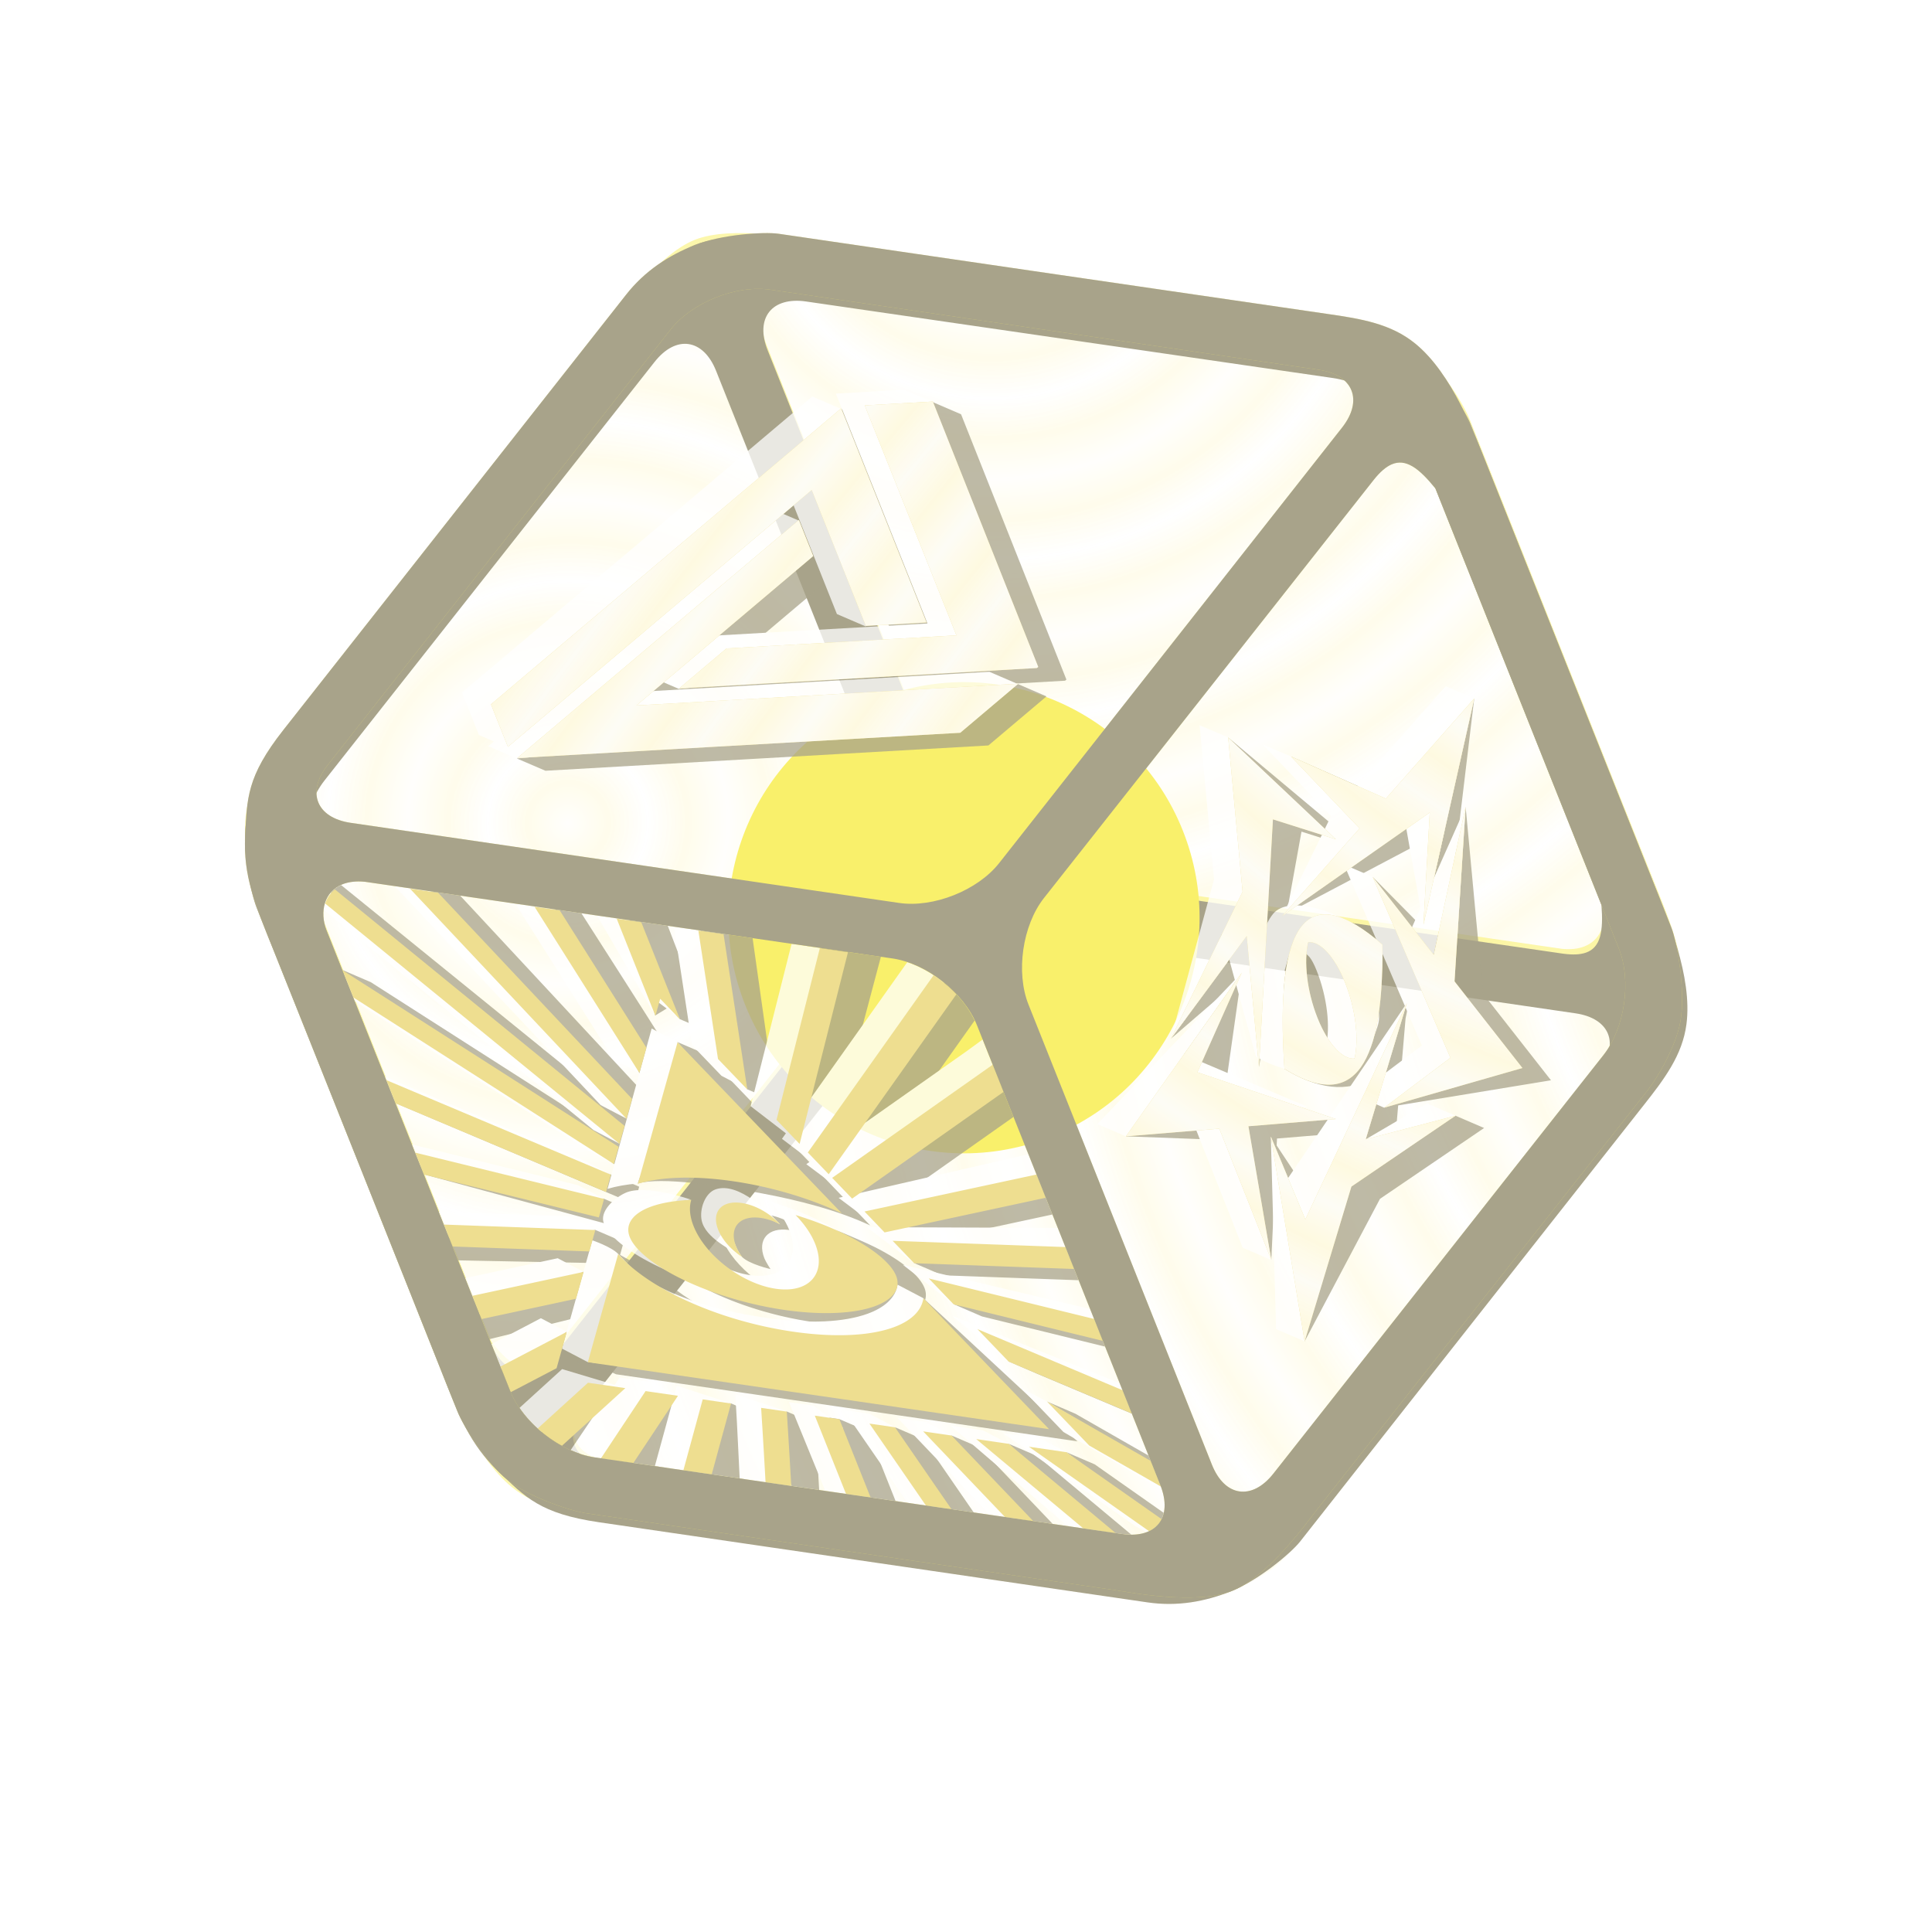 <svg height="500" viewBox="0 0 500 500" width="500" xmlns="http://www.w3.org/2000/svg" xmlns:xlink="http://www.w3.org/1999/xlink"><linearGradient id="a"><stop offset="0" stop-color="#fefefb"/><stop offset=".5" stop-color="#fffbe5"/><stop offset="1" stop-color="#fff" stop-opacity=".953"/></linearGradient><radialGradient id="b" cx="589.727" cy="144.769" gradientTransform="matrix(.085 -.099 .1 .086 525.282 190.578)" gradientUnits="userSpaceOnUse" r="195.066" spreadMethod="reflect" xlink:href="#a"/><radialGradient id="c" cx="-2545.255" cy="393.683" gradientTransform="matrix(.085 -.099 .1 .086 525.282 190.578)" gradientUnits="userSpaceOnUse" r="195.066" spreadMethod="reflect" xlink:href="#a"/><radialGradient id="d" cx="-2712.163" cy="-1507.762" gradientTransform="matrix(.085 -.099 .1 .086 525.282 190.578)" gradientUnits="userSpaceOnUse" r="195.066" spreadMethod="reflect" xlink:href="#a"/><filter id="e" color-interpolation-filters="sRGB" height="1.004" width="1.004" x="-.002" y="-.002"><feGaussianBlur stdDeviation=".114"/></filter><filter id="f" color-interpolation-filters="sRGB" height="1.003" width="1.004" x="-.002" y="-.001"><feGaussianBlur stdDeviation=".115"/></filter><filter id="g" color-interpolation-filters="sRGB" height="1.003" width="1.003" x="-.001" y="-.001"><feGaussianBlur stdDeviation=".121"/></filter><filter id="h" color-interpolation-filters="sRGB" height="1.007" width="1.005" x="-.003" y="-.004"><feGaussianBlur stdDeviation=".19"/></filter><filter id="i" color-interpolation-filters="sRGB" height="1.005" width="1.007" x="-.003" y="-.003"><feGaussianBlur stdDeviation=".223"/></filter><filter id="j" color-interpolation-filters="sRGB" height="1.005" width="1.008" x="-.004" y="-.002"><feGaussianBlur stdDeviation=".292"/></filter><filter id="k" color-interpolation-filters="sRGB" height="2.35" width="2.35" x="-.675" y="-.675"><feGaussianBlur stdDeviation="42.188"/></filter><filter id="l" color-interpolation-filters="sRGB" height="1.093" width="1.103" x="-.051" y="-.046"><feGaussianBlur stdDeviation="8.92"/></filter><radialGradient id="m" cx="4601.122" cy="4277.677" gradientTransform="matrix(0 1 -1 0 5224.576 -3824.576)" gradientUnits="userSpaceOnUse" r="11.251" xlink:href="#n"/><linearGradient id="n"><stop offset="0" stop-color="#fff"/><stop offset=".138" stop-color="#fff" stop-opacity=".863"/><stop offset="1" stop-color="#fff" stop-opacity="0"/></linearGradient><radialGradient id="o" cx="4694.348" cy="4395.814" gradientTransform="matrix(0 1 -1 0 5224.576 -3824.576)" gradientUnits="userSpaceOnUse" r="11.251" xlink:href="#n"/><radialGradient id="p" cx="4845.757" cy="4885.488" gradientTransform="matrix(0 1 -1 0 5224.576 -3824.576)" gradientUnits="userSpaceOnUse" r="11.251" xlink:href="#n"/><radialGradient id="q" cx="4996.82" cy="4201.078" gradientTransform="matrix(0 1 -1 0 5224.576 -3824.576)" gradientUnits="userSpaceOnUse" r="11.251" xlink:href="#n"/><radialGradient id="r" cx="4264.267" cy="4804.985" gradientTransform="matrix(0 1 -1 0 5224.576 -3824.576)" gradientUnits="userSpaceOnUse" r="11.251" xlink:href="#n"/><radialGradient id="s" cx="4253.016" cy="4349.753" gradientTransform="matrix(0 1 -1 0 5224.576 -3824.576)" gradientUnits="userSpaceOnUse" r="11.251" xlink:href="#n"/><radialGradient id="t" cx="4291.935" cy="4509.851" gradientTransform="matrix(0 1 -1 0 5224.576 -3824.576)" gradientUnits="userSpaceOnUse" r="11.251" xlink:href="#n"/><radialGradient id="u" cx="4178.792" cy="4193.676" gradientTransform="matrix(0 1 -1 0 5224.576 -3824.576)" gradientUnits="userSpaceOnUse" r="11.251" xlink:href="#n"/><radialGradient id="v" cx="4508.913" cy="4184.423" gradientTransform="matrix(0 1 -1 0 5224.576 -3824.576)" gradientUnits="userSpaceOnUse" r="11.251" xlink:href="#n"/><radialGradient id="w" cx="4169.539" cy="4599.017" gradientTransform="matrix(0 1 -1 0 5224.576 -3824.576)" gradientUnits="userSpaceOnUse" r="11.251" xlink:href="#n"/><radialGradient id="x" cx="4024.055" cy="4671.334" gradientTransform="matrix(0 1 -1 0 5224.576 -3824.576)" gradientUnits="userSpaceOnUse" r="11.251" xlink:href="#n"/><radialGradient id="y" cx="4381.278" cy="4473.039" gradientTransform="matrix(0 1 -1 0 5224.576 -3824.576)" gradientUnits="userSpaceOnUse" r="5.623" xlink:href="#n"/><radialGradient id="z" cx="4207.345" cy="4447.175" gradientTransform="matrix(0 1 -1 0 5224.576 -3824.576)" gradientUnits="userSpaceOnUse" r="5.623" xlink:href="#n"/><radialGradient id="A" cx="4156.027" cy="4803.986" gradientTransform="matrix(0 1 -1 0 5224.576 -3824.576)" gradientUnits="userSpaceOnUse" r="5.623" xlink:href="#n"/><radialGradient id="B" cx="4201.722" cy="5018.051" gradientTransform="matrix(0 1 -1 0 5224.576 -3824.576)" gradientUnits="userSpaceOnUse" r="5.623" xlink:href="#n"/><radialGradient id="C" cx="4756.598" cy="4610.267" gradientTransform="matrix(0 1 -1 0 5224.576 -3824.576)" gradientUnits="userSpaceOnUse" r="5.623" xlink:href="#n"/><radialGradient id="D" cx="4724.841" cy="4498.36" gradientTransform="matrix(0 1 -1 0 5224.576 -3824.576)" gradientUnits="userSpaceOnUse" r="5.623" xlink:href="#n"/><radialGradient id="E" cx="4755.599" cy="4916.609" gradientTransform="matrix(0 1 -1 0 5224.576 -3824.576)" gradientUnits="userSpaceOnUse" r="5.623" xlink:href="#n"/><radialGradient id="F" cx="4815.322" cy="4406.499" gradientTransform="matrix(0 1 -1 0 5224.576 -3824.576)" gradientUnits="userSpaceOnUse" r="5.623" xlink:href="#n"/><radialGradient id="G" cx="4840.134" cy="4528.795" gradientTransform="matrix(0 1 -1 0 5224.576 -3824.576)" gradientUnits="userSpaceOnUse" r="5.623" xlink:href="#n"/><radialGradient id="H" cx="4994.823" cy="4675.311" gradientTransform="matrix(0 1 -1 0 5224.576 -3824.576)" gradientUnits="userSpaceOnUse" r="5.623" xlink:href="#n"/><radialGradient id="I" cx="4625.987" cy="4580.401" gradientTransform="matrix(0 1 -1 0 5224.576 -3824.576)" gradientUnits="userSpaceOnUse" r="5.623" xlink:href="#n"/><radialGradient id="J" cx="4832.085" cy="4231.342" gradientTransform="matrix(0 1 -1 0 5224.576 -3824.576)" gradientUnits="userSpaceOnUse" r="5.623" xlink:href="#n"/><radialGradient id="K" cx="4920.223" cy="4281.308" gradientTransform="matrix(0 1 -1 0 5224.576 -3824.576)" gradientUnits="userSpaceOnUse" r="5.623" xlink:href="#n"/><radialGradient id="L" cx="4483.835" cy="4313.198" gradientTransform="matrix(0 1 -1 0 5224.576 -3824.576)" gradientUnits="userSpaceOnUse" r="5.623" xlink:href="#n"/><radialGradient id="M" cx="4664.439" cy="4695.527" gradientTransform="matrix(0 1 -1 0 5224.576 -3824.576)" gradientUnits="userSpaceOnUse" r="11.251" xlink:href="#n"/><radialGradient id="N" cx="4894.265" cy="4681.855" gradientTransform="matrix(0 1 -1 0 5224.576 -3824.576)" gradientUnits="userSpaceOnUse" r="11.251" xlink:href="#n"/><radialGradient id="O" cx="4985.57" cy="4361.004" gradientTransform="matrix(0 1 -1 0 5224.576 -3824.576)" gradientUnits="userSpaceOnUse" r="11.251" xlink:href="#n"/><radialGradient id="P" cx="4713.59" cy="4089.869" gradientTransform="matrix(0 1 -1 0 5224.576 -3824.576)" gradientUnits="userSpaceOnUse" r="11.251" xlink:href="#n"/><radialGradient id="Q" cx="4757.596" cy="4804.985" gradientTransform="matrix(0 1 -1 0 5224.576 -3824.576)" gradientUnits="userSpaceOnUse" r="11.251" xlink:href="#n"/><radialGradient id="R" cx="4433.335" cy="5016.053" gradientTransform="matrix(0 1 -1 0 5224.576 -3824.576)" gradientUnits="userSpaceOnUse" r="11.251" xlink:href="#n"/><radialGradient id="S" cx="4371.572" cy="4725.934" gradientTransform="matrix(0 1 -1 0 5224.576 -3824.576)" gradientUnits="userSpaceOnUse" r="11.251" xlink:href="#n"/><radialGradient id="T" cx="4510.911" cy="4743.723" gradientTransform="matrix(0 1 -1 0 5224.576 -3824.576)" gradientUnits="userSpaceOnUse" r="11.251" xlink:href="#n"/><radialGradient id="U" cx="4269.433" cy="4686.561" gradientTransform="matrix(0 1 -1 0 5224.576 -3824.576)" gradientUnits="userSpaceOnUse" r="11.251" xlink:href="#n"/><radialGradient id="V" cx="4072.584" cy="4883.49" gradientTransform="matrix(0 1 -1 0 5224.576 -3824.576)" gradientUnits="userSpaceOnUse" r="11.251" xlink:href="#n"/><radialGradient id="W" cx="4484.833" cy="4664.189" gradientTransform="matrix(0 1 -1 0 5224.576 -3824.576)" gradientUnits="userSpaceOnUse" r="7.146" xlink:href="#n"/><radialGradient id="X" cx="4613.218" cy="4640.497" gradientTransform="matrix(0 1 -1 0 5224.576 -3824.576)" gradientUnits="userSpaceOnUse" r="7.146" xlink:href="#n"/><radialGradient id="Y" cx="4091.8" cy="4252.587" gradientTransform="matrix(0 1 -1 0 5224.576 -3824.576)" gradientUnits="userSpaceOnUse" r="7.146" xlink:href="#n"/><radialGradient id="Z" cx="4666.436" cy="4863.952" gradientTransform="matrix(0 1 -1 0 5224.576 -3824.576)" gradientUnits="userSpaceOnUse" r="7.146" xlink:href="#n"/><radialGradient id="aa" cx="4894.265" cy="4840.102" gradientTransform="matrix(0 1 -1 0 5224.576 -3824.576)" gradientUnits="userSpaceOnUse" r="7.146" xlink:href="#n"/><radialGradient id="ab" cx="4974.319" cy="4809.609" gradientTransform="matrix(0 1 -1 0 5224.576 -3824.576)" gradientUnits="userSpaceOnUse" r="7.146" xlink:href="#n"/><radialGradient id="ac" cx="4589.158" cy="4997.657" gradientTransform="matrix(0 1 -1 0 5224.576 -3824.576)" gradientUnits="userSpaceOnUse" r="7.146" xlink:href="#n"/><radialGradient id="ad" cx="4065.439" cy="4519.784" gradientTransform="matrix(0 1 -1 0 5224.576 -3824.576)" gradientUnits="userSpaceOnUse" r="7.146" xlink:href="#n"/><radialGradient id="ae" cx="4347.426" cy="4820.244" gradientTransform="matrix(0 1 -1 0 5224.576 -3824.576)" gradientUnits="userSpaceOnUse" r="7.146" xlink:href="#n"/><radialGradient id="af" cx="4533.578" cy="4593.169" gradientTransform="matrix(0 1 -1 0 5224.576 -3824.576)" gradientUnits="userSpaceOnUse" r="7.146" xlink:href="#n"/><radialGradient id="ag" cx="4448.222" cy="4220.091" gradientTransform="matrix(0 1 -1 0 5224.576 -3824.576)" gradientUnits="userSpaceOnUse" r="11.251" xlink:href="#n"/><radialGradient id="ah" cx="4908.245" cy="4929.858" gradientTransform="matrix(0 1 -1 0 5224.576 -3824.576)" gradientUnits="userSpaceOnUse" r="11.251" xlink:href="#n"/><radialGradient id="ai" cx="4987.567" cy="5014.055" gradientTransform="matrix(0 1 -1 0 5224.576 -3824.576)" gradientUnits="userSpaceOnUse" r="11.251" xlink:href="#n"/><radialGradient id="aj" cx="3991.565" cy="4813.099" gradientTransform="matrix(0 1 -1 0 5224.576 -3824.576)" gradientUnits="userSpaceOnUse" r="11.251" xlink:href="#n"/><radialGradient id="ak" cx="4027.628" cy="5059.434" gradientTransform="matrix(0 1 -1 0 5224.576 -3824.576)" gradientUnits="userSpaceOnUse" r="11.251" xlink:href="#n"/><radialGradient id="al" cx="4012.805" cy="4351.751" gradientTransform="matrix(0 1 -1 0 5224.576 -3824.576)" gradientUnits="userSpaceOnUse" r="11.251" xlink:href="#n"/><radialGradient id="am" cx="4683.097" cy="5027.304" gradientTransform="matrix(0 1 -1 0 5224.576 -3824.576)" gradientUnits="userSpaceOnUse" r="11.251" xlink:href="#n"/><radialGradient id="an" cx="4367.481" cy="4195.673" gradientTransform="matrix(0 1 -1 0 5224.576 -3824.576)" gradientUnits="userSpaceOnUse" r="11.251" xlink:href="#n"/><radialGradient id="ao" cx="4526.433" cy="4089.869" gradientTransform="matrix(0 1 -1 0 5224.576 -3824.576)" gradientUnits="userSpaceOnUse" r="11.251" xlink:href="#n"/><radialGradient id="ap" cx="4261.903" cy="4242.593" gradientTransform="matrix(0 1 -1 0 5224.576 -3824.576)" gradientUnits="userSpaceOnUse" r="11.251" xlink:href="#n"/><radialGradient id="aq" cx="16633.223" cy="4517.602" gradientTransform="matrix(0 .289 -1 0 5224.576 -4086.637)" gradientUnits="userSpaceOnUse" r="19.242" xlink:href="#n"/><radialGradient id="ar" cx="-15595.086" cy="5031.646" gradientTransform="matrix(.289 0 0 1 5221.342 -4303.403)" gradientUnits="userSpaceOnUse" r="19.242" xlink:href="#n"/><radialGradient id="as" cx="16323.169" cy="4900.55" gradientTransform="matrix(0 .289 -1 0 5224.576 -4086.637)" gradientUnits="userSpaceOnUse" r="29.733" xlink:href="#n"/><radialGradient id="at" cx="-16917.998" cy="4941.895" gradientTransform="matrix(.289 0 0 1 5221.342 -4303.403)" gradientUnits="userSpaceOnUse" r="29.733" xlink:href="#n"/><radialGradient id="au" cx="17536.6" cy="5029.302" gradientTransform="matrix(0 .289 -1 0 5224.576 -4086.637)" gradientUnits="userSpaceOnUse" r="29.733" xlink:href="#n"/><radialGradient id="av" cx="-17362.775" cy="5293.151" gradientTransform="matrix(.289 0 0 1 5221.342 -4303.403)" gradientUnits="userSpaceOnUse" r="29.733" xlink:href="#n"/><radialGradient id="aw" cx="15154.966" cy="4975.07" gradientTransform="matrix(0 .289 -1 0 5224.576 -4086.637)" gradientUnits="userSpaceOnUse" r="29.733" xlink:href="#n"/><radialGradient id="ax" cx="-17175.43" cy="4603.73" gradientTransform="matrix(.289 0 0 1 5221.342 -4303.403)" gradientUnits="userSpaceOnUse" r="29.733" xlink:href="#n"/><radialGradient id="ay" cx="16788.486" cy="4380.138" gradientTransform="matrix(0 .289 -1 0 5224.576 -4086.637)" gradientUnits="userSpaceOnUse" r="29.733" xlink:href="#n"/><radialGradient id="az" cx="-15120.208" cy="5076.591" gradientTransform="matrix(.289 0 0 1 5221.342 -4303.403)" gradientUnits="userSpaceOnUse" r="29.733" xlink:href="#n"/><radialGradient id="aA" cx="15052.254" cy="4385.373" gradientTransform="matrix(0 .289 -1 0 5224.576 -4086.637)" gradientUnits="userSpaceOnUse" r="29.733" xlink:href="#n"/><radialGradient id="aB" cx="-15138.295" cy="4573.998" gradientTransform="matrix(.289 0 0 1 5221.342 -4303.403)" gradientUnits="userSpaceOnUse" r="29.733" xlink:href="#n"/><radialGradient id="aC" cx="16060.047" cy="4376.767" gradientTransform="matrix(0 .289 -1 0 5224.576 -4086.637)" gradientUnits="userSpaceOnUse" r="29.733" xlink:href="#n"/><radialGradient id="aD" cx="-15108.562" cy="4865.727" gradientTransform="matrix(.289 0 0 1 5221.342 -4303.403)" gradientUnits="userSpaceOnUse" r="29.733" xlink:href="#n"/><radialGradient id="aE" cx="15866.068" cy="4081.262" gradientTransform="matrix(0 .289 -1 0 5224.576 -4086.637)" gradientUnits="userSpaceOnUse" r="29.733" xlink:href="#n"/><radialGradient id="aF" cx="-14087.729" cy="4809.576" gradientTransform="matrix(.289 0 0 1 5221.342 -4303.403)" gradientUnits="userSpaceOnUse" r="29.733" xlink:href="#n"/><radialGradient id="aG" cx="17890.787" cy="4106.278" gradientTransform="matrix(0 .289 -1 0 5224.576 -4086.637)" gradientUnits="userSpaceOnUse" r="29.733" xlink:href="#n"/><radialGradient id="aH" cx="-14174.147" cy="5395.679" gradientTransform="matrix(.289 0 0 1 5221.342 -4303.403)" gradientUnits="userSpaceOnUse" r="29.733" xlink:href="#n"/><radialGradient id="aI" cx="15420.522" cy="4902.732" gradientTransform="matrix(0 .289 -1 0 5224.576 -4086.637)" gradientUnits="userSpaceOnUse" r="19.242" xlink:href="#n"/><radialGradient id="aJ" cx="-16925.533" cy="4680.602" gradientTransform="matrix(.289 0 0 1 5221.342 -4303.403)" gradientUnits="userSpaceOnUse" r="19.242" xlink:href="#n"/><radialGradient id="aK" cx="17559.291" cy="4676.286" gradientTransform="matrix(0 .289 -1 0 5224.576 -4086.637)" gradientUnits="userSpaceOnUse" r="19.242" xlink:href="#n"/><radialGradient id="aL" cx="-16143.265" cy="5299.719" gradientTransform="matrix(.289 0 0 1 5221.342 -4303.403)" gradientUnits="userSpaceOnUse" r="19.242" xlink:href="#n"/><radialGradient id="aM" cx="16866.557" cy="4774.492" gradientTransform="matrix(0 .289 -1 0 5224.576 -4086.637)" gradientUnits="userSpaceOnUse" r="19.242" xlink:href="#n"/><radialGradient id="aN" cx="-16482.523" cy="5099.191" gradientTransform="matrix(.289 0 0 1 5221.342 -4303.403)" gradientUnits="userSpaceOnUse" r="19.242" xlink:href="#n"/><radialGradient id="aO" cx="16071.692" cy="4574.778" gradientTransform="matrix(0 .289 -1 0 5224.576 -4086.637)" gradientUnits="userSpaceOnUse" r="19.242" xlink:href="#n"/><radialGradient id="aP" cx="-15792.604" cy="4869.099" gradientTransform="matrix(.289 0 0 1 5221.342 -4303.403)" gradientUnits="userSpaceOnUse" r="19.242" xlink:href="#n"/><radialGradient id="aQ" cx="16699.693" cy="4871.098" gradientTransform="matrix(0 .289 -1 0 5224.576 -4086.637)" gradientUnits="userSpaceOnUse" r="19.242" xlink:href="#n"/><radialGradient id="aR" cx="-16816.252" cy="5050.889" gradientTransform="matrix(.289 0 0 1 5221.342 -4303.403)" gradientUnits="userSpaceOnUse" r="19.242" xlink:href="#n"/><radialGradient id="aS" cx="18061.07" cy="4512.032" gradientTransform="matrix(0 .289 -1 0 5224.576 -4086.637)" gradientUnits="userSpaceOnUse" r="19.242" xlink:href="#n"/><radialGradient id="aT" cx="-15575.844" cy="5444.972" gradientTransform="matrix(.289 0 0 1 5221.342 -4303.403)" gradientUnits="userSpaceOnUse" r="19.242" xlink:href="#n"/><radialGradient id="aU" cx="17188.609" cy="4244.961" gradientTransform="matrix(0 .289 -1 0 5224.576 -4086.637)" gradientUnits="userSpaceOnUse" r="19.242" xlink:href="#n"/><radialGradient id="aV" cx="-14653.234" cy="5192.417" gradientTransform="matrix(.289 0 0 1 5221.342 -4303.403)" gradientUnits="userSpaceOnUse" r="19.242" xlink:href="#n"/><radialGradient id="aW" cx="15143.32" cy="4682.585" gradientTransform="matrix(0 .289 -1 0 5224.576 -4086.637)" gradientUnits="userSpaceOnUse" r="19.242" xlink:href="#n"/><radialGradient id="aX" cx="-16165.027" cy="4600.359" gradientTransform="matrix(.289 0 0 1 5221.342 -4303.403)" gradientUnits="userSpaceOnUse" r="19.242" xlink:href="#n"/><radialGradient id="aY" cx="17652.088" cy="4368.16" gradientTransform="matrix(0 .289 -1 0 5224.576 -4086.637)" gradientUnits="userSpaceOnUse" r="19.242" xlink:href="#n"/><radialGradient id="aZ" cx="-15078.83" cy="5326.582" gradientTransform="matrix(.289 0 0 1 5221.342 -4303.403)" gradientUnits="userSpaceOnUse" r="19.242" xlink:href="#n"/><radialGradient id="a0" cx="3957.291" cy="4201.078" gradientTransform="matrix(0 1 -1 0 5224.576 -3824.576)" gradientUnits="userSpaceOnUse" r="11.251" xlink:href="#n"/><radialGradient id="a1" cx="3955.293" cy="4675.311" gradientTransform="matrix(0 1 -1 0 5224.576 -3824.576)" gradientUnits="userSpaceOnUse" r="5.623" xlink:href="#n"/><radialGradient id="a2" cx="3880.693" cy="4281.308" gradientTransform="matrix(0 1 -1 0 5224.576 -3824.576)" gradientUnits="userSpaceOnUse" r="5.623" xlink:href="#n"/><radialGradient id="a3" cx="3854.735" cy="4681.855" gradientTransform="matrix(0 1 -1 0 5224.576 -3824.576)" gradientUnits="userSpaceOnUse" r="11.251" xlink:href="#n"/><radialGradient id="a4" cx="3946.04" cy="4361.004" gradientTransform="matrix(0 1 -1 0 5224.576 -3824.576)" gradientUnits="userSpaceOnUse" r="11.251" xlink:href="#n"/><radialGradient id="a5" cx="3854.735" cy="4840.102" gradientTransform="matrix(0 1 -1 0 5224.576 -3824.576)" gradientUnits="userSpaceOnUse" r="7.146" xlink:href="#n"/><radialGradient id="a6" cx="3934.789" cy="4809.609" gradientTransform="matrix(0 1 -1 0 5224.576 -3824.576)" gradientUnits="userSpaceOnUse" r="7.146" xlink:href="#n"/><radialGradient id="a7" cx="3868.715" cy="4929.858" gradientTransform="matrix(0 1 -1 0 5224.576 -3824.576)" gradientUnits="userSpaceOnUse" r="11.251" xlink:href="#n"/><radialGradient id="a8" cx="14299.684" cy="4106.278" gradientTransform="matrix(0 .289 -1 0 5224.576 -4086.637)" gradientUnits="userSpaceOnUse" r="29.733" xlink:href="#n"/><radialGradient id="a9" cx="-14174.147" cy="4356.148" gradientTransform="matrix(.289 0 0 1 5221.342 -4303.403)" gradientUnits="userSpaceOnUse" r="29.733" xlink:href="#n"/><radialGradient id="ba" cx="14469.968" cy="4512.032" gradientTransform="matrix(0 .289 -1 0 5224.576 -4086.637)" gradientUnits="userSpaceOnUse" r="19.242" xlink:href="#n"/><radialGradient id="bb" cx="-15575.844" cy="4405.441" gradientTransform="matrix(.289 0 0 1 5221.342 -4303.403)" gradientUnits="userSpaceOnUse" r="19.242" xlink:href="#n"/><radialGradient id="bc" cx="16783.117" cy="4155.252" gradientTransform="matrix(0 .289 -1 0 5224.576 -4086.637)" gradientUnits="userSpaceOnUse" r="19.242" xlink:href="#n"/><radialGradient id="bd" cx="-14343.332" cy="5075.037" gradientTransform="matrix(.289 0 0 1 5221.342 -4303.403)" gradientUnits="userSpaceOnUse" r="19.242" xlink:href="#n"/><radialGradient id="be" cx="15184.698" cy="4089.869" gradientTransform="matrix(0 .289 -1 0 5224.576 -4086.637)" gradientUnits="userSpaceOnUse" r="19.242" xlink:href="#n"/><radialGradient id="bf" cx="-14117.461" cy="4612.337" gradientTransform="matrix(.289 0 0 1 5221.342 -4303.403)" gradientUnits="userSpaceOnUse" r="19.242" xlink:href="#n"/><radialGradient id="bg" cx="14799.68" cy="4114.885" gradientTransform="matrix(0 .289 -1 0 5224.576 -4086.637)" gradientUnits="userSpaceOnUse" r="19.242" xlink:href="#n"/><radialGradient id="bh" cx="-14203.88" cy="4500.884" gradientTransform="matrix(.289 0 0 1 5221.342 -4303.403)" gradientUnits="userSpaceOnUse" r="19.242" xlink:href="#n"/><radialGradient id="bi" cx="4250.447" cy="5175.268" gradientTransform="matrix(0 -1 1 0 -5135.664 5025.32)" gradientUnits="userSpaceOnUse" r="11.251" xlink:href="#n"/><radialGradient id="bj" cx="4903.741" cy="5212.934" gradientTransform="matrix(0 -1 1 0 -5135.664 5025.32)" gradientUnits="userSpaceOnUse" r="5.623" xlink:href="#n"/><radialGradient id="bk" cx="4991.878" cy="5262.9" gradientTransform="matrix(0 -1 1 0 -5135.664 5025.32)" gradientUnits="userSpaceOnUse" r="5.623" xlink:href="#n"/><radialGradient id="bl" cx="4163.456" cy="5234.179" gradientTransform="matrix(0 -1 1 0 -5135.664 5025.32)" gradientUnits="userSpaceOnUse" r="7.146" xlink:href="#n"/><radialGradient id="bm" cx="4333.559" cy="5224.185" gradientTransform="matrix(0 -1 1 0 -5135.664 5025.32)" gradientUnits="userSpaceOnUse" r="11.251" xlink:href="#n"/><radialGradient id="bn" cx="17436.146" cy="5226.553" gradientTransform="matrix(0 -.289 1 0 -5135.664 5287.381)" gradientUnits="userSpaceOnUse" r="19.242" xlink:href="#n"/><radialGradient id="bo" cx="-18044.189" cy="5264.072" gradientTransform="matrix(-.289 0 0 -1 -5132.429 5504.147)" gradientUnits="userSpaceOnUse" r="19.242" xlink:href="#n"/><radialGradient id="bp" cx="4028.946" cy="5182.67" gradientTransform="matrix(0 -1 1 0 -5135.664 5025.32)" gradientUnits="userSpaceOnUse" r="11.251" xlink:href="#n"/><radialGradient id="bq" cx="3864.211" cy="5212.934" gradientTransform="matrix(0 -1 1 0 -5135.664 5025.32)" gradientUnits="userSpaceOnUse" r="5.623" xlink:href="#n"/><radialGradient id="br" cx="3952.348" cy="5262.9" gradientTransform="matrix(0 -1 1 0 -5135.664 5025.32)" gradientUnits="userSpaceOnUse" r="5.623" xlink:href="#n"/><radialGradient id="bs" cx="4358.677" cy="4918.607" gradientTransform="matrix(0 1 -1 0 5224.576 -3824.576)" gradientUnits="userSpaceOnUse" r="11.251" xlink:href="#n"/><radialGradient id="bt" cx="5075.558" cy="4804.985" gradientTransform="matrix(0 1 -1 0 5224.576 -3824.576)" gradientUnits="userSpaceOnUse" r="11.251" xlink:href="#n"/><radialGradient id="bu" cx="5064.307" cy="4349.753" gradientTransform="matrix(0 1 -1 0 5224.576 -3824.576)" gradientUnits="userSpaceOnUse" r="11.251" xlink:href="#n"/><radialGradient id="bv" cx="5103.226" cy="4509.851" gradientTransform="matrix(0 1 -1 0 5224.576 -3824.576)" gradientUnits="userSpaceOnUse" r="11.251" xlink:href="#n"/><radialGradient id="bw" cx="5192.569" cy="4473.039" gradientTransform="matrix(0 1 -1 0 5224.576 -3824.576)" gradientUnits="userSpaceOnUse" r="5.623" xlink:href="#n"/><radialGradient id="bx" cx="5182.863" cy="4725.934" gradientTransform="matrix(0 1 -1 0 5224.576 -3824.576)" gradientUnits="userSpaceOnUse" r="11.251" xlink:href="#n"/><radialGradient id="by" cx="5080.724" cy="4686.561" gradientTransform="matrix(0 1 -1 0 5224.576 -3824.576)" gradientUnits="userSpaceOnUse" r="11.251" xlink:href="#n"/><radialGradient id="bz" cx="5158.717" cy="4820.244" gradientTransform="matrix(0 1 -1 0 5224.576 -3824.576)" gradientUnits="userSpaceOnUse" r="7.146" xlink:href="#n"/><radialGradient id="bA" cx="5143.932" cy="5055.439" gradientTransform="matrix(0 1 -1 0 5224.576 -3824.576)" gradientUnits="userSpaceOnUse" r="11.251" xlink:href="#n"/><radialGradient id="bB" cx="5073.194" cy="4242.593" gradientTransform="matrix(0 1 -1 0 5224.576 -3824.576)" gradientUnits="userSpaceOnUse" r="11.251" xlink:href="#n"/><radialGradient id="bC" cx="18862.688" cy="4376.767" gradientTransform="matrix(0 .289 -1 0 5224.576 -4086.637)" gradientUnits="userSpaceOnUse" r="29.733" xlink:href="#n"/><radialGradient id="bD" cx="-15108.562" cy="5677.019" gradientTransform="matrix(.289 0 0 1 5221.342 -4303.403)" gradientUnits="userSpaceOnUse" r="29.733" xlink:href="#n"/><radialGradient id="bE" cx="18223.164" cy="4902.732" gradientTransform="matrix(0 .289 -1 0 5224.576 -4086.637)" gradientUnits="userSpaceOnUse" r="19.242" xlink:href="#n"/><radialGradient id="bF" cx="-16925.533" cy="5491.893" gradientTransform="matrix(.289 0 0 1 5221.342 -4303.403)" gradientUnits="userSpaceOnUse" r="19.242" xlink:href="#n"/><radialGradient id="bG" cx="18874.334" cy="4574.778" gradientTransform="matrix(0 .289 -1 0 5224.576 -4086.637)" gradientUnits="userSpaceOnUse" r="19.242" xlink:href="#n"/><radialGradient id="bH" cx="-15792.604" cy="5680.39" gradientTransform="matrix(.289 0 0 1 5221.342 -4303.403)" gradientUnits="userSpaceOnUse" r="19.242" xlink:href="#n"/><radialGradient id="bI" cx="4169.539" cy="3879.498" gradientTransform="matrix(0 1 -1 0 5224.576 -3824.576)" gradientUnits="userSpaceOnUse" r="11.251" xlink:href="#n"/><radialGradient id="bJ" cx="4024.055" cy="3951.816" gradientTransform="matrix(0 1 -1 0 5224.576 -3824.576)" gradientUnits="userSpaceOnUse" r="11.251" xlink:href="#n"/><radialGradient id="bK" cx="4756.598" cy="3890.749" gradientTransform="matrix(0 1 -1 0 5224.576 -3824.576)" gradientUnits="userSpaceOnUse" r="5.623" xlink:href="#n"/><radialGradient id="bL" cx="4625.987" cy="3860.883" gradientTransform="matrix(0 1 -1 0 5224.576 -3824.576)" gradientUnits="userSpaceOnUse" r="5.623" xlink:href="#n"/><radialGradient id="bM" cx="4664.439" cy="3976.009" gradientTransform="matrix(0 1 -1 0 5224.576 -3824.576)" gradientUnits="userSpaceOnUse" r="11.251" xlink:href="#n"/><radialGradient id="bN" cx="4894.265" cy="3962.337" gradientTransform="matrix(0 1 -1 0 5224.576 -3824.576)" gradientUnits="userSpaceOnUse" r="11.251" xlink:href="#n"/><radialGradient id="bO" cx="4371.572" cy="4006.416" gradientTransform="matrix(0 1 -1 0 5224.576 -3824.576)" gradientUnits="userSpaceOnUse" r="11.251" xlink:href="#n"/><radialGradient id="bP" cx="4510.911" cy="4024.205" gradientTransform="matrix(0 1 -1 0 5224.576 -3824.576)" gradientUnits="userSpaceOnUse" r="11.251" xlink:href="#n"/><radialGradient id="bQ" cx="4269.433" cy="3967.044" gradientTransform="matrix(0 1 -1 0 5224.576 -3824.576)" gradientUnits="userSpaceOnUse" r="11.251" xlink:href="#n"/><radialGradient id="bR" cx="4484.833" cy="3944.671" gradientTransform="matrix(0 1 -1 0 5224.576 -3824.576)" gradientUnits="userSpaceOnUse" r="7.146" xlink:href="#n"/><radialGradient id="bS" cx="4613.218" cy="3920.979" gradientTransform="matrix(0 1 -1 0 5224.576 -3824.576)" gradientUnits="userSpaceOnUse" r="7.146" xlink:href="#n"/><radialGradient id="bT" cx="4533.578" cy="3873.651" gradientTransform="matrix(0 1 -1 0 5224.576 -3824.576)" gradientUnits="userSpaceOnUse" r="7.146" xlink:href="#n"/><radialGradient id="bU" cx="17559.291" cy="3956.767" gradientTransform="matrix(0 .289 -1 0 5224.576 -4086.637)" gradientUnits="userSpaceOnUse" r="19.242" xlink:href="#n"/><radialGradient id="bV" cx="-13657.657" cy="5299.719" gradientTransform="matrix(.289 0 0 1 5221.342 -4303.403)" gradientUnits="userSpaceOnUse" r="19.242" xlink:href="#n"/><radialGradient id="bW" cx="16071.692" cy="3855.26" gradientTransform="matrix(0 .289 -1 0 5224.576 -4086.637)" gradientUnits="userSpaceOnUse" r="19.242" xlink:href="#n"/><radialGradient id="bX" cx="-13306.996" cy="4869.099" gradientTransform="matrix(.289 0 0 1 5221.342 -4303.403)" gradientUnits="userSpaceOnUse" r="19.242" xlink:href="#n"/><radialGradient id="bY" cx="15143.32" cy="3963.067" gradientTransform="matrix(0 .289 -1 0 5224.576 -4086.637)" gradientUnits="userSpaceOnUse" r="19.242" xlink:href="#n"/><radialGradient id="bZ" cx="-13679.42" cy="4600.359" gradientTransform="matrix(.289 0 0 1 5221.342 -4303.403)" gradientUnits="userSpaceOnUse" r="19.242" xlink:href="#n"/><radialGradient id="b0" cx="3955.293" cy="3955.793" gradientTransform="matrix(0 1 -1 0 5224.576 -3824.576)" gradientUnits="userSpaceOnUse" r="5.623" xlink:href="#n"/><radialGradient id="b1" cx="3854.735" cy="3962.337" gradientTransform="matrix(0 1 -1 0 5224.576 -3824.576)" gradientUnits="userSpaceOnUse" r="11.251" xlink:href="#n"/><radialGradient id="b2" cx="3769.278" cy="5166.015" gradientTransform="matrix(0 -1 1 0 -5135.664 5025.32)" gradientUnits="userSpaceOnUse" r="11.251" xlink:href="#n"/><radialGradient id="b3" cx="3744.2" cy="5294.791" gradientTransform="matrix(0 -1 1 0 -5135.664 5025.32)" gradientUnits="userSpaceOnUse" r="5.623" xlink:href="#n"/><radialGradient id="b4" cx="3708.586" cy="5201.684" gradientTransform="matrix(0 -1 1 0 -5135.664 5025.32)" gradientUnits="userSpaceOnUse" r="11.251" xlink:href="#n"/><radialGradient id="b5" cx="3627.846" cy="5177.266" gradientTransform="matrix(0 -1 1 0 -5135.664 5025.32)" gradientUnits="userSpaceOnUse" r="11.251" xlink:href="#n"/><radialGradient id="b6" cx="5169.968" cy="4918.607" gradientTransform="matrix(0 1 -1 0 5224.576 -3824.576)" gradientUnits="userSpaceOnUse" r="11.251" xlink:href="#n"/><g stroke-width="1.23"><g opacity=".8" transform="matrix(0 .365 -.36 0 506.799 -6.974)"><circle cx="946.9" cy="776.5" fill="url(#m)" opacity=".5" r="11.3"/><circle cx="828.8" cy="869.8" fill="url(#o)" opacity=".5" r="11.3"/><circle cx="339.1" cy="1021.2" fill="url(#p)" opacity=".5" r="11.3"/><circle cx="1023.5" cy="1172.2" fill="url(#q)" opacity=".5" r="11.3"/><circle cx="419.6" cy="439.7" fill="url(#r)" opacity=".5" r="11.3"/><circle cx="874.8" cy="428.4" fill="url(#s)" opacity=".5" r="11.3"/><circle cx="714.7" cy="467.4" fill="url(#t)" opacity=".5" r="11.3"/><circle cx="1030.9" cy="354.2" fill="url(#u)" opacity=".5" r="11.3"/><circle cx="1040.2" cy="684.3" fill="url(#v)" opacity=".5" r="11.3"/><circle cx="625.6" cy="345" fill="url(#w)" opacity=".5" r="11.3"/><circle cx="553.2" cy="199.5" fill="url(#x)" opacity=".5" r="11.3"/><circle cx="751.5" cy="556.7" fill="url(#y)" opacity=".5" r="5.6"/><circle cx="777.4" cy="382.8" fill="url(#z)" opacity=".5" r="5.6"/><circle cx="420.6" cy="331.5" fill="url(#A)" opacity=".5" r="5.6"/><circle cx="206.5" cy="377.1" fill="url(#B)" opacity=".5" r="5.6"/><circle cx="614.3" cy="932" fill="url(#C)" opacity=".5" r="5.6"/><circle cx="726.2" cy="900.3" fill="url(#D)" opacity=".5" r="5.6"/><circle cx="308" cy="931" fill="url(#E)" opacity=".5" r="5.6"/><circle cx="818.1" cy="990.7" fill="url(#F)" opacity=".5" r="5.6"/><circle cx="695.8" cy="1015.6" fill="url(#G)" opacity=".5" r="5.6"/><circle cx="549.3" cy="1170.2" fill="url(#H)" opacity=".5" r="5.6"/><circle cx="644.2" cy="801.4" fill="url(#I)" opacity=".5" r="5.6"/><circle cx="993.2" cy="1007.5" fill="url(#J)" opacity=".5" r="5.6"/><circle cx="943.3" cy="1095.6" fill="url(#K)" opacity=".5" r="5.6"/><circle cx="911.4" cy="659.3" fill="url(#L)" opacity=".5" r="5.6"/><circle cx="529" cy="839.9" fill="url(#M)" opacity=".5" r="11.3"/><circle cx="542.7" cy="1069.7" fill="url(#N)" opacity=".5" r="11.3"/><circle cx="863.6" cy="1161" fill="url(#O)" opacity=".5" r="11.3"/><circle cx="1134.7" cy="889" fill="url(#P)" opacity=".5" r="11.3"/><circle cx="419.6" cy="933" fill="url(#Q)" opacity=".5" r="11.3"/><circle cx="208.5" cy="608.8" fill="url(#R)" opacity=".5" r="11.3"/><circle cx="498.6" cy="547" fill="url(#S)" opacity=".5" r="11.3"/><circle cx="480.9" cy="686.3" fill="url(#T)" opacity=".5" r="11.3"/><circle cx="538" cy="444.9" fill="url(#U)" opacity=".5" r="11.3"/><circle cx="341.1" cy="248" fill="url(#V)" opacity=".5" r="11.3"/><circle cx="560.4" cy="660.3" fill="url(#W)" opacity=".5" r="7.1"/><circle cx="584.1" cy="788.6" fill="url(#X)" opacity=".5" r="7.1"/><circle cx="972" cy="267.2" fill="url(#Y)" opacity=".5" r="7.1"/><circle cx="360.6" cy="841.9" fill="url(#Z)" opacity=".5" r="7.1"/><circle cx="384.5" cy="1069.7" fill="url(#aa)" opacity=".5" r="7.1"/><circle cx="415" cy="1149.7" fill="url(#ab)" opacity=".5" r="7.1"/><circle cx="226.9" cy="764.6" fill="url(#ac)" opacity=".5" r="7.1"/><circle cx="704.8" cy="240.9" fill="url(#ad)" opacity=".5" r="7.1"/><circle cx="404.3" cy="522.8" fill="url(#ae)" opacity=".5" r="7.1"/><circle cx="631.4" cy="709" fill="url(#af)" opacity=".5" r="7.1"/><circle cx="1004.5" cy="623.6" fill="url(#ag)" opacity=".5" r="11.3"/><circle cx="294.7" cy="1083.7" fill="url(#ah)" opacity=".5" r="11.3"/><circle cx="210.5" cy="1163" fill="url(#ai)" opacity=".5" r="11.3"/><circle cx="411.5" cy="167" fill="url(#aj)" opacity=".5" r="11.3"/><circle cx="165.1" cy="203.1" fill="url(#ak)" opacity=".5" r="11.3"/><circle cx="872.8" cy="188.2" fill="url(#al)" opacity=".5" r="11.3"/><circle cx="197.3" cy="858.5" fill="url(#am)" opacity=".5" r="11.3"/><circle cx="1028.9" cy="542.9" fill="url(#an)" opacity=".5" r="11.3"/><circle cx="1134.7" cy="701.9" fill="url(#ao)" opacity=".5" r="11.3"/><circle cx="982" cy="437.3" fill="url(#ap)" opacity=".5" r="11.3"/><ellipse cx="707" cy="728.2" fill="url(#aq)" rx="19.2" ry="5.6"/><ellipse cx="707" cy="728.2" fill="url(#ar)" rx="5.6" ry="19.2"/><ellipse cx="324" cy="638.5" fill="url(#as)" rx="29.7" ry="8.6"/><ellipse cx="324" cy="638.5" fill="url(#at)" rx="8.6" ry="29.7"/><ellipse cx="195.3" cy="989.7" fill="url(#au)" rx="29.7" ry="8.6"/><ellipse cx="195.3" cy="989.7" fill="url(#av)" rx="8.6" ry="29.7"/><ellipse cx="249.5" cy="300.3" fill="url(#aw)" rx="29.7" ry="8.6"/><ellipse cx="249.5" cy="300.3" fill="url(#ax)" rx="8.6" ry="29.7"/><ellipse cx="844.4" cy="773.2" fill="url(#ay)" rx="29.7" ry="8.6"/><ellipse cx="844.4" cy="773.2" fill="url(#az)" rx="8.6" ry="29.7"/><ellipse cx="839.2" cy="270.6" fill="url(#aA)" rx="29.7" ry="8.6"/><ellipse cx="839.2" cy="270.6" fill="url(#aB)" rx="8.6" ry="29.7"/><ellipse cx="847.8" cy="562.3" fill="url(#aC)" rx="29.7" ry="8.6"/><ellipse cx="847.8" cy="562.3" fill="url(#aD)" rx="8.6" ry="29.7"/><ellipse cx="1143.3" cy="506.2" fill="url(#aE)" rx="29.7" ry="8.6"/><ellipse cx="1143.3" cy="506.2" fill="url(#aF)" rx="8.6" ry="29.7"/><ellipse cx="1118.3" cy="1092.3" fill="url(#aG)" rx="29.7" ry="8.6"/><ellipse cx="1118.3" cy="1092.3" fill="url(#aH)" rx="8.6" ry="29.7"/><ellipse cx="321.8" cy="377.2" fill="url(#aI)" rx="19.2" ry="5.6"/><ellipse cx="321.8" cy="377.2" fill="url(#aJ)" rx="5.6" ry="19.2"/><ellipse cx="548.3" cy="996.3" fill="url(#aK)" rx="19.2" ry="5.6"/><ellipse cx="548.3" cy="996.3" fill="url(#aL)" rx="5.6" ry="19.2"/><ellipse cx="450.1" cy="795.8" fill="url(#aM)" rx="19.2" ry="5.6"/><ellipse cx="450.1" cy="795.8" fill="url(#aN)" rx="5.6" ry="19.2"/><ellipse cx="649.8" cy="565.7" fill="url(#aO)" rx="19.2" ry="5.6"/><ellipse cx="649.8" cy="565.7" fill="url(#aP)" rx="5.6" ry="19.2"/><ellipse cx="353.5" cy="747.5" fill="url(#aQ)" rx="19.2" ry="5.6"/><ellipse cx="353.5" cy="747.5" fill="url(#aR)" rx="5.6" ry="19.2"/><ellipse cx="712.5" cy="1141.6" fill="url(#aS)" rx="19.2" ry="5.6"/><ellipse cx="712.5" cy="1141.6" fill="url(#aT)" rx="5.6" ry="19.2"/><ellipse cx="979.6" cy="889" fill="url(#aU)" rx="19.2" ry="5.6"/><ellipse cx="979.6" cy="889" fill="url(#aV)" rx="5.6" ry="19.2"/><ellipse cx="542" cy="297" fill="url(#aW)" rx="19.2" ry="5.6"/><ellipse cx="542" cy="297" fill="url(#aX)" rx="5.6" ry="19.2"/><ellipse cx="856.4" cy="1023.2" fill="url(#aY)" rx="19.2" ry="5.6"/><ellipse cx="856.4" cy="1023.2" fill="url(#aZ)" rx="5.6" ry="19.2"/><circle cx="1023.5" cy="132.7" fill="url(#a0)" opacity=".5" r="11.3"/><circle cx="549.3" cy="130.7" fill="url(#a1)" opacity=".5" r="5.6"/><circle cx="943.3" cy="56.1" fill="url(#a2)" opacity=".5" r="5.6"/><circle cx="542.7" cy="30.2" fill="url(#a3)" opacity=".5" r="11.3"/><circle cx="863.6" cy="121.5" fill="url(#a4)" opacity=".5" r="11.3"/><circle cx="384.5" cy="30.2" fill="url(#a5)" opacity=".5" r="7.1"/><circle cx="415" cy="110.2" fill="url(#a6)" opacity=".5" r="7.1"/><circle cx="294.7" cy="44.1" fill="url(#a7)" opacity=".5" r="11.3"/><ellipse cx="1118.3" cy="52.7" fill="url(#a8)" rx="29.7" ry="8.6"/><ellipse cx="1118.3" cy="52.7" fill="url(#a9)" rx="8.6" ry="29.7"/><ellipse cx="712.5" cy="102" fill="url(#ba)" rx="19.2" ry="5.6"/><ellipse cx="712.5" cy="102" fill="url(#bb)" rx="5.6" ry="19.2"/><ellipse cx="1069.3" cy="771.6" fill="url(#bc)" rx="19.2" ry="5.6"/><ellipse cx="1069.3" cy="771.6" fill="url(#bd)" rx="5.6" ry="19.2"/><ellipse cx="1134.7" cy="308.9" fill="url(#be)" rx="19.2" ry="5.6"/><ellipse cx="1134.7" cy="308.9" fill="url(#bf)" rx="5.6" ry="19.2"/><ellipse cx="1109.7" cy="197.5" fill="url(#bg)" rx="19.2" ry="5.6"/><ellipse cx="1109.7" cy="197.5" fill="url(#bh)" rx="5.6" ry="19.2"/><circle cx="39.6" cy="774.9" fill="url(#bi)" opacity=".5" r="11.3"/><circle cx="77.3" cy="121.6" fill="url(#bj)" opacity=".5" r="5.6"/><circle cx="127.2" cy="33.4" fill="url(#bk)" opacity=".5" r="5.6"/><circle cx="98.5" cy="861.9" fill="url(#bl)" opacity=".5" r="7.1"/><circle cx="88.5" cy="691.8" fill="url(#bm)" opacity=".5" r="11.3"/><ellipse cx="90.9" cy="240.1" fill="url(#bn)" rx="19.2" ry="5.6"/><ellipse cx="90.9" cy="240.1" fill="url(#bo)" rx="5.6" ry="19.2"/><circle cx="47" cy="996.4" fill="url(#bp)" opacity=".5" r="11.3"/><circle cx="77.3" cy="1161.1" fill="url(#bq)" opacity=".5" r="5.6"/><circle cx="127.2" cy="1073" fill="url(#br)" opacity=".5" r="5.6"/><circle cx="306" cy="534.1" fill="url(#bs)" opacity=".5" r="11.3"/><circle cx="419.6" cy="1251" fill="url(#bt)" opacity=".5" r="11.3"/><circle cx="874.8" cy="1239.7" fill="url(#bu)" opacity=".5" r="11.3"/><circle cx="714.7" cy="1278.6" fill="url(#bv)" opacity=".5" r="11.3"/><circle cx="751.5" cy="1368" fill="url(#bw)" opacity=".5" r="5.6"/><circle cx="498.6" cy="1358.3" fill="url(#bx)" opacity=".5" r="11.3"/><circle cx="538" cy="1256.1" fill="url(#by)" opacity=".5" r="11.3"/><circle cx="404.3" cy="1334.1" fill="url(#bz)" opacity=".5" r="7.1"/><circle cx="169.1" cy="1319.4" fill="url(#bA)" opacity=".5" r="11.3"/><circle cx="982" cy="1248.6" fill="url(#bB)" opacity=".5" r="11.3"/><ellipse cx="847.8" cy="1373.6" fill="url(#bC)" rx="29.7" ry="8.6"/><ellipse cx="847.8" cy="1373.6" fill="url(#bD)" rx="8.6" ry="29.7"/><ellipse cx="321.8" cy="1188.5" fill="url(#bE)" rx="19.2" ry="5.6"/><ellipse cx="321.8" cy="1188.5" fill="url(#bF)" rx="5.6" ry="19.2"/><ellipse cx="649.8" cy="1377" fill="url(#bG)" rx="19.2" ry="5.6"/><ellipse cx="649.8" cy="1377" fill="url(#bH)" rx="5.6" ry="19.2"/><circle cx="1345.1" cy="345" fill="url(#bI)" opacity=".5" r="11.3"/><circle cx="1272.8" cy="199.5" fill="url(#bJ)" opacity=".5" r="11.3"/><circle cx="1333.8" cy="932" fill="url(#bK)" opacity=".5" r="5.6"/><circle cx="1363.7" cy="801.4" fill="url(#bL)" opacity=".5" r="5.6"/><circle cx="1248.6" cy="839.9" fill="url(#bM)" opacity=".5" r="11.3"/><circle cx="1262.2" cy="1069.7" fill="url(#bN)" opacity=".5" r="11.3"/><circle cx="1218.2" cy="547" fill="url(#bO)" opacity=".5" r="11.3"/><circle cx="1200.4" cy="686.3" fill="url(#bP)" opacity=".5" r="11.3"/><circle cx="1257.5" cy="444.9" fill="url(#bQ)" opacity=".5" r="11.3"/><circle cx="1279.9" cy="660.3" fill="url(#bR)" opacity=".5" r="7.1"/><circle cx="1303.6" cy="788.6" fill="url(#bS)" opacity=".5" r="7.1"/><circle cx="1350.9" cy="709" fill="url(#bT)" opacity=".5" r="7.1"/><ellipse cx="1267.8" cy="996.3" fill="url(#bU)" rx="19.2" ry="5.6"/><ellipse cx="1267.8" cy="996.3" fill="url(#bV)" rx="5.6" ry="19.2"/><ellipse cx="1369.3" cy="565.7" fill="url(#bW)" rx="19.2" ry="5.6"/><ellipse cx="1369.3" cy="565.7" fill="url(#bX)" rx="5.6" ry="19.2"/><ellipse cx="1261.5" cy="297" fill="url(#bY)" rx="19.2" ry="5.6"/><ellipse cx="1261.5" cy="297" fill="url(#bZ)" rx="5.6" ry="19.2"/><circle cx="1268.8" cy="130.7" fill="url(#b0)" opacity=".5" r="5.6"/><circle cx="1262.2" cy="30.2" fill="url(#b1)" opacity=".5" r="11.3"/><circle cx="30.4" cy="1256" fill="url(#b2)" opacity=".5" r="11.3"/><circle cx="159.1" cy="1281.1" fill="url(#b3)" opacity=".5" r="5.6"/><circle cx="66" cy="1316.7" fill="url(#b4)" opacity=".5" r="11.3"/><circle cx="41.6" cy="1397.5" fill="url(#b5)" opacity=".5" r="11.3"/><circle cx="306" cy="1345.4" fill="url(#b6)" opacity=".5" r="11.3"/><g fill="#fff"><circle cx="946.9" cy="776.5" r="2"/><circle cx="828.8" cy="869.8" r="2"/><circle cx="339.1" cy="1021.2" r="2"/><circle cx="1023.5" cy="1172.2" r="2"/><circle cx="419.6" cy="439.7" r="2"/><circle cx="874.8" cy="428.4" r="2"/><circle cx="714.7" cy="467.4" r="2"/><circle cx="1030.9" cy="354.2" r="2"/><circle cx="1040.2" cy="684.3" r="2"/><circle cx="625.6" cy="345" r="2"/><circle cx="553.2" cy="199.5" r="2"/><circle cx="751.5" cy="556.7" r="1"/><circle cx="777.4" cy="382.8" r="1"/><circle cx="420.6" cy="331.5" r="1"/><circle cx="206.5" cy="377.1" r="1"/><circle cx="614.3" cy="932" r="1"/><circle cx="726.2" cy="900.3" r="1"/><circle cx="308" cy="931" r="1"/><circle cx="818.1" cy="990.7" r="1"/><circle cx="695.8" cy="1015.6" r="1"/><circle cx="549.3" cy="1170.2" r="1"/><circle cx="644.2" cy="801.4" r="1"/><circle cx="993.2" cy="1007.5" r="1"/><circle cx="943.3" cy="1095.6" r="1"/><circle cx="911.4" cy="659.3" r="1"/><circle cx="529" cy="839.9" r="2"/><circle cx="542.7" cy="1069.7" r="2"/><circle cx="863.6" cy="1161" r="2"/><circle cx="1134.7" cy="889" r="2"/><circle cx="419.6" cy="933" r="2"/><circle cx="208.5" cy="608.8" r="2"/><circle cx="498.6" cy="547" r="2"/><circle cx="480.9" cy="686.3" r="2"/><circle cx="538" cy="444.9" r="2"/><circle cx="341.1" cy="248" r="2"/><circle cx="560.4" cy="660.3" r="1.3"/><circle cx="584.1" cy="788.6" r="1.3"/><circle cx="972" cy="267.2" r="1.3"/><circle cx="360.6" cy="841.9" r="1.3"/><circle cx="384.5" cy="1069.7" r="1.3"/><circle cx="415" cy="1149.7" r="1.3"/><circle cx="226.9" cy="764.6" r="1.3"/><circle cx="704.8" cy="240.9" r="1.3"/><circle cx="404.3" cy="522.8" r="1.3"/><circle cx="631.4" cy="709" r="1.3"/><circle cx="1004.5" cy="623.6" r="2"/><circle cx="294.7" cy="1083.7" r="2"/><circle cx="210.5" cy="1163" r="2"/><circle cx="411.5" cy="167" r="2"/><circle cx="165.1" cy="203.1" r="2"/><circle cx="872.8" cy="188.2" r="2"/><circle cx="197.3" cy="858.5" r="2"/><circle cx="1028.9" cy="542.9" r="2"/><circle cx="1134.7" cy="701.9" r="2"/><circle cx="982" cy="437.3" r="2"/><circle cx="707" cy="728.2" r="2.2"/><circle cx="324" cy="638.5" r="3.4"/><circle cx="195.3" cy="989.7" r="3.4"/><circle cx="249.5" cy="300.3" r="3.4"/><circle cx="844.4" cy="773.2" r="3.4"/><circle cx="839.2" cy="270.6" r="3.4"/><circle cx="847.8" cy="562.3" r="3.4"/><circle cx="1143.3" cy="506.2" r="3.4"/><circle cx="1118.3" cy="1092.3" r="3.4"/><circle cx="321.8" cy="377.2" r="2.2"/><circle cx="548.3" cy="996.3" r="2.2"/><circle cx="450.1" cy="795.8" r="2.2"/><circle cx="649.8" cy="565.7" r="2.2"/><circle cx="353.5" cy="747.5" r="2.2"/><circle cx="712.5" cy="1141.6" r="2.2"/><circle cx="979.6" cy="889" r="2.2"/><circle cx="542" cy="297" r="2.2"/><circle cx="856.4" cy="1023.2" r="2.2"/><circle cx="1023.5" cy="132.7" r="2"/><circle cx="549.3" cy="130.7" r="1"/><circle cx="943.3" cy="56.1" r="1"/><circle cx="542.7" cy="30.2" r="2"/><circle cx="863.6" cy="121.5" r="2"/><circle cx="384.5" cy="30.2" r="1.3"/><circle cx="415" cy="110.2" r="1.3"/><circle cx="294.7" cy="44.1" r="2"/><circle cx="1118.3" cy="52.7" r="3.4"/><circle cx="712.5" cy="102" r="2.2"/><circle cx="1069.3" cy="771.6" r="2.2"/><circle cx="1134.7" cy="308.9" r="2.2"/><circle cx="1109.7" cy="197.5" r="2.2"/><circle cx="39.6" cy="774.9" r="2"/><circle cx="77.3" cy="121.6" r="1"/><circle cx="127.2" cy="33.4" r="1"/><circle cx="98.5" cy="861.9" r="1.3"/><circle cx="88.5" cy="691.8" r="2"/><circle cx="90.9" cy="240.1" r="2.2"/><circle cx="47" cy="996.4" r="2"/><circle cx="77.3" cy="1161.1" r="1"/><circle cx="127.2" cy="1073" r="1"/><circle cx="306" cy="534.1" r="2"/><circle cx="419.6" cy="1251" r="2"/><circle cx="874.8" cy="1239.7" r="2"/><circle cx="714.7" cy="1278.6" r="2"/><circle cx="751.5" cy="1368" r="1"/><circle cx="498.6" cy="1358.3" r="2"/><circle cx="538" cy="1256.1" r="2"/><circle cx="404.3" cy="1334.1" r="1.3"/><circle cx="169.1" cy="1319.4" r="2"/><circle cx="982" cy="1248.6" r="2"/><circle cx="847.8" cy="1373.6" r="3.4"/><circle cx="321.8" cy="1188.5" r="2.2"/><circle cx="649.8" cy="1377" r="2.2"/><circle cx="1345.1" cy="345" r="2"/><circle cx="1272.8" cy="199.5" r="2"/><circle cx="1333.8" cy="932" r="1"/><circle cx="1363.7" cy="801.4" r="1"/><circle cx="1248.6" cy="839.9" r="2"/><circle cx="1262.2" cy="1069.7" r="2"/><circle cx="1218.2" cy="547" r="2"/><circle cx="1200.4" cy="686.3" r="2"/><circle cx="1257.5" cy="444.9" r="2"/><circle cx="1279.9" cy="660.3" r="1.3"/><circle cx="1303.6" cy="788.6" r="1.3"/><circle cx="1350.9" cy="709" r="1.3"/><circle cx="1267.8" cy="996.3" r="2.2"/><circle cx="1369.3" cy="565.7" r="2.2"/><circle cx="1261.5" cy="297" r="2.2"/><circle cx="1268.8" cy="130.7" r="1"/><circle cx="1262.2" cy="30.2" r="2"/><circle cx="30.4" cy="1256" r="2"/><circle cx="159.1" cy="1281.1" r="1"/><circle cx="66" cy="1316.7" r="2"/><circle cx="41.6" cy="1397.5" r="2"/><circle cx="306" cy="1345.4" r="2"/></g></g><g transform="matrix(.755 -.301 .301 .755 -15.939 120.442)"><g stroke-width="1.23" transform="matrix(1 0 0 -1 0 509.447)"><use xlink:href="#b9"/><use xlink:href="#b8"/><use xlink:href="#b7"/><use transform="matrix(-1 0 0 1 500.287 1.537)" xlink:href="#ca"/><use xlink:href="#cb"/></g><circle cx="249.994" cy="254.724" fill="#f9f06b" filter="url(#k)" r="75"/><g stroke-width="1.23"><path id="b7" d="m85.751 157.695c-4.958-2.594-10.143-4.152-15.638-4.154l-.01-.002 0.0 0c-8.244 0-16.553 4.248-21.326 10.111-4.773 5.863-6.699 12.708-6.826 19.546l-.002 157.866c0 19.271 9.451 35.639 26.137 45.275l146.932 84.85c8.344 4.818 20.099 7.077 30.16 1.27s13.982-17.116 13.982-26.752v-157.701c0-19.271-9.455-35.637-26.137-45.273z" fill="url(#d)" opacity=".75" stroke-width="4.651"/><g filter="url(#j)" opacity=".75" stroke-width="1.23"><path d="m69.611 171.594c-1.452.07-2.768.414-3.924 1.02l1.262 4.506 52.238 99.531-52.238-72.818-7-7 7 16.324 50.404 73.023 6.465 6.465-1.686 2.205c7.727.69 24.285 10.446 35.422 17.465 10.198 6.427 20.695 14.127 28.422 22.361l-28.422-70.006-7-7-3.039 3.975c-3.779-20.405-8.054-42.324-10.152-53.367l-7.336-4.236c1.072 11.437 1.28 34.684 5.623 58.205.183.993 5.081 4.616 6.566 6.332l-5.102 6.672-33.529-86.479-8.16-4.713 30.025 87.361zm81.111 44.396-3.594 31.24 4.91-.828 1.941 4.785 7 7 .447-36.014zm19.125 11.23-9.293 40.162 5.068 12.482 7 7 12.443-51.041-14.82-8.559zm-102.898 14.279-7 .969 58.793 58.055 3.473-4.545-7-7zm136.789 5.105-33.062 45.701 3.994 9.842 2.732 2.732-1.082.625 3.383 9.037 1.393 1.393-.791.088 3.449 8.5 7 7 50.406-12.049v-10.219l-42.832 4.764 42.699-27.639c-.326-5.122-2.098-10.554-4.936-15.424l-45.648 26.385 30.373-40.873zm-136.789 19.781-7 .518 53.68 40.309 3.719-4.865-7-7zm60.898 9.316 5.057 5.057-1.287 1.684zm-3.561 8.057 3.584 3.584-.523.684zm-64.338 4.881v7.762l46.131 19.449-3.932 5.143-6.465-6.465-35.734.488v8.404l36.488 5.045-10.152 13.279 7 7 128.539 74.229-28.377-59.785c.794-1.01 1.215-2.238 1.215-3.652 0-4.077-3.267-10.499-9.979-18.027-3.484-3.909-14.776-14.946-19.594-18.793 1.523 3.644 9.402 14.379 9.402 17.818 0 10.14-7.624 14.037-16.938 8.658-9.314-5.378-16.938-18.081-16.938-28.221 0-3.44 2.402-8.043 2.402-8.043s-3.894-5.887-7-7c-4.14-1.483-9.788-1.576-13.129 1.283-2.477 2.119-2.443 5.39-2.443 9.467 0 4.077 3.267 10.498 9.979 18.027 6.712 7.529 16.399 15.54 27.129 21.736 10.73 6.196 20.417 9.373 27.129 9.596 3.536.117 6.089-.578 7.738-1.844-1.001 4.136.166 10.447-4.674 10.287-7.959-.264-18.538-3.849-30.193-10.58-11.656-6.731-22.235-15.363-30.193-24.291-5.606-6.289-7.315-10.909-11.238-16.172-2.38-3.192-6.851-8.62-7.607-9.537l2.576-3.373-7-7zm87.295 26.957c-1.042.056-2.031.379-2.918 1.082-3.17 2.514-1.548 8.401 0 12.139 1.263 3.049 7 7 7 7s-.523-2.658-.527-3.871c-0-6.43 4.789-8.877 10.695-5.467 1.727 1 3.426 2.442 4.955 4.199-1.693-4.424-5.458-8.856-9.764-11.406-2.716-1.609-6.315-3.845-9.441-3.676zm-63.607 14.689-23.688 8.273v2.502c0 2.469.428 5.041 1.121 7.607l22.268-1.832zm109.258 6.506-3.57 1.449 7.043 7.107 44.793 7.58v-7.969zm4.867 11.992-3.281 2.16 7 7 39.68 17.514v-7.52zm-103.441 5.062-3.404.992-24.877 4.832c2.794 4.333 6.337 8.073 10.289 10.553l24.992-9.377zm14.67 8.471-30.17 9.434 18.355 10.6 17.66-12.234-5.338 19.35 8.742 5.049 12.543-16.654-7-7-7.893-4.559-.002.002-.629 2.283zm95.027 1.873-2.607 3.654 6.904 6.932 32.846 23.438v-7.52zm-71.852 11.512c-2.796 8.56-.134 20.554-.166 26.758l7.686 4.438c1.737-5.198 3.873-11.606 6.631-20.066l-7-7zm14.961 8.639v.002l6.305 30.494 7.549 4.359v-23.898l-7-7zm65.297.559-1.607 6.283 7 7 23.344 23.01v-7.969zm-42.947 12.348-.127 2.885 6.271 27.518 7.127 4.117-6.271-27.52zm15.742 9.09-.893 2.443 12.543 31.141 7.893 4.557-12.543-31.141zm32.252 1.234 14.299 24.98 9.391 11.812v-8.799l-16.689-20.992v-.002zm-16.326 7.963-2.025 1.789 18.812 34.76 6.088 3.516c.933.539 1.839.957 2.729 1.311l-18.604-34.375zm16.049 9.268-3.406.99v.002l20.76 31.762c1.759-.554 3.237-1.654 4.348-3.258l-14.701-22.496z" fill="#a8a38a" opacity="1" stroke-width="4.651"/><path d="m65.51 172.727c-1.669.925-3.021 2.329-3.959 4.094l53.855 97.059 6 7-2.389-11.721zm19.826 5.506 35.104 89.062 6 7-2.006-12.227-31.26-79.309zm33.631 19.422c1.847 9.909 5.418 29.066 10.062 54.217.212 1.151.409 2.229.621 3.375l6 7-.947-13.611c-3.868-20.932-6.852-36.967-8.707-46.922zm-59.018.541v9.324l51.404 71.66 6 7-2.547-11.514zm81.756 12.588 5.424 36.447v-7.592l6.393 10.418.459 1.131-5.424-36.447zm21.459 12.393-8.609 37.207 5.068 12.482 6 7 4.965-52.402zm-103.215 10.238v7.969l45.793 45.141 9.473 2.455-6-7zm135.986 8.688-31.26 43.205 7.225 12.176-1.809 1.17 6.012 9.941-1.799.43 8.686 14.248-3.096-.479 8.094 13.293-3.227-1.301 9.719 16.16 46.68 14.643v-8.076l-46.898-18.898 46.898 2.525v-8.861l-55.125-8.533 55.125-18.844v-11.967l-6 1.543-42.229 10.094 43.57-32.844c-2.25-4.057-5.178-7.731-8.514-10.551l-48.066 31.113 24.215-45.451zm-51.381 8.568-31.953 42.215c2.896.258 6.095.915 9.531 1.965 6.896-8.67 15.662-.439 22.422 3.465 10.812 6.244 20.695 14.127 28.422 22.361l-22.422-63.006zm-84.605 5.998v7.518l40.68 29.027 9.719 2.135-6-7zm0 23.027v7.518l33.846 14.939 10.297 1.377-6-7zm57.477 16.482c-3.966.188-9.979 2.425-9.979 6.502 0 4.077 3.267 10.498 9.979 18.027 6.712 7.529 16.399 15.54 27.129 21.736 10.73 6.196 20.417 9.373 27.129 9.596 6.712.222 9.979-2.425 9.979-6.502 0-4.077-3.267-10.499-9.979-18.027-3.484-3.909-7.776-7.946-12.594-11.793 1.523 3.644 2.402 7.379 2.402 10.818 0 10.14-7.624 14.037-16.938 8.658-9.314-5.378-16.938-18.081-16.938-28.221 0-3.44 8.402-1.043 8.402-1.043s-11.603-10.083-18.594-9.752zm-57.477 6.32v7.967l24.342 4.119 11.393-.055-6-7zm84.605 3.277c-3.616-.202-7.204 3.963-7.834 7.529-1.001 5.672 5.252 12.153 7.605 15.514-.345-1.351-.523-2.658-.527-3.871-0-6.43-1.211-15.877 4.695-12.467 1.727 1 9.426 9.442 10.955 11.199-1.693-4.424-7.143-17.472-14.895-17.904zm-42.527.529-21.742 28.441 6 7 122.539 67.229-15.742-46.553-6-7c-2.194 3.739-6.729 5.246-12.334 5.061-7.959-.264-18.538-3.849-30.193-10.58-11.656-6.731-21.999-14.306-30.193-24.291-2.927-3.567-4.548-7.874-6.334-12.307-1.149-2.85-6-7-6-7zm-24.391 16.982-17.688 1.822v8.799l10.389-1.07 13.299-2.551-5.998-6.998zm.279 17.553-17.164 6.439c.741 3.291 1.986 6.583 3.672 9.695l22.975-2.402-16.521 11.232c1.925 1.962 4.007 3.673 6.213 4.947l1.73 1 28.365-8.869-13.283 17.578 7.893 4.559 21.988-14.158-13.893-11.559-1.633 2.16-5.268-6.145-9.025-5.211-2.348 1.596zm113.102 9.352 10.297 17.586 39.846 25.373v-7.836zm-64.852 18.51v.002c-3.299 10.098-7.127 20.922-8.631 25.404l7.164 4.139c1.781-5.319 11.518-8.906 14.617-18.414zm73.258 2.199 11.393 20.283 30.344 27.719v-8.174zm-58.297 6.441.268 30.545 8.863 5.117 3.723-21.795-6-9.91zm15.223 8.791 7.047 30.924.826 4.012 5.641 3.258.662-3.152-1.049-23.926-6-7zm14.977 8.648 14.096 34.994 1.721 4.529 5.467 3.156.705-3.127-8.096-27.996-6-7zm40.146 5.795 7.297 17.977 22.326 28.631c.032-.484.065-.966.065-1.479v-7.289l-23.689-30.844zm-25.354 2.748 22.805 43.559 6.146 3.549 1.217-2.832-15.143-32.064-6-7zm14.668 8.469v.002l28.191 43.133 2.6 3.033c1.267.023 2.448-.163 3.512-.58l.07-2.906-17.967-29.672-6-7z" fill="#fff" stroke-width="1.23"/></g><g stroke-width="4.919"><path d="m-756.771 40.557c-2.007 1.632-3.71 3.595-5.001 5.757l64.796 72.894 3.986-6.9zm24.615-4.291 40.735 73.321 4.408-7.637-36.493-65.685zm-32.649 33.717v9.453l63.356 47.52 3.811-6.597zm70.948-33.719c1.818 7.991 6.416 28.215 11.916 52.658.234 1.043.452 2.02.685 3.058l5.577-9.66c-4.63-20.556-8.496-37.592-10.42-46.054v-.002zm25.271.001v33.773l3.781-6.55 3.274 5.672.507.878v-33.773zm25.117.001-10.3 46.343 5.594 9.687 12.453-56.031zm-121.336 71.904v8.079l57.163 21.437 3.833-6.641zm158.7-71.905-36.493 65.685 4.408 7.639 40.735-73.325zm-58.7 42.351-31.369 54.331c8.528-3.824 19.435-6.03 31.369-6.03 11.934 0 22.841 2.206 31.369 6.03zm-100 54.783v7.621l51.52 6.44 4.104-7.109zm192.302-93.223-64.117 72.133 3.986 6.899 65.096-73.23c-1.283-2.275-2.958-4.242-4.964-5.802zm-192.302 118.223v7.621l43.977-5.497 4.742-8.216zm200-88.416-67.165 50.374 3.807 6.598 63.358-47.519zm-129.942 70.649c-7.408 3.704-11.013 8.3-11.013 12.433 0 4.133 3.606 8.73 11.013 12.434 7.408 3.704 18.099 6.154 29.942 6.154s22.534-2.45 29.942-6.154c7.408-3.704 11.013-8.3 11.013-12.433 0-4.133-3.606-8.731-11.013-12.434-3.846-1.923-8.582-3.504-13.9-4.583 1.681 2.803 2.651 6.074 2.651 9.561 0 10.279-8.414 18.693-18.694 18.693-10.279 0-18.694-8.414-18.694-18.694 0-3.487.971-6.758 2.651-9.56-5.318 1.079-10.054 2.66-13.9 4.583zm-70.058 42.539v8.077l33.488-12.557 5.952-10.309zm95.648-47.822c-4.001 1.679-6.777 5.615-6.777 10.26 0 3.587 1.658 6.752 4.255 8.782a11.803 11.803 67.696 0 1 -.582-3.616 11.803 11.803 67.696 0 1 11.804-11.803 11.803 11.803 67.696 0 1 5.469 1.356c-1.868-3.494-5.543-5.847-9.817-5.847-1.548 0-3.019.309-4.352.869zm-42.585 24.564-23.997 41.562 141.867.001-23.997-41.562c-2.421 5.075-7.427 9.257-13.613 12.351-8.784 4.392-20.46 6.95-33.324 6.95-12.864 0-24.54-2.558-33.324-6.95-6.186-3.093-11.192-7.277-13.613-12.352zm85.941-28.87 3.833 6.642 57.163-21.437v-8.079zm-112.861 60.365-26.144 16.34v8.451c0 .152.038.292.041.444l18.047-11.279 8.058-13.954zm118.232-51.057 4.104 7.109 51.52-6.44v-7.623zm-117.924 68.688-22.367 19.57c1.544 2.083 3.457 3.805 5.665 5.093l28.185-24.664zm17.713-0-23.337 27.225 9.963-0 23.335-27.226zm107.116-56.732 4.742 8.216 43.977 5.497v-7.621zm-89.539 56.731-15.557 27.227 8.711-.001 15.557-27.225zm17.963-0v.002c-3.641 12.168-6.581 21.801-8.241 27.225l7.909-.001c1.966-6.434 4.804-15.771 8.224-27.224zm80.854-40.658 5.952 10.309 33.49 12.558v-8.079zm-64.341 40.659v27.225l7.564-.001v-27.225zm16.801 0 7.778 27.224 7.868 0-7.78-27.225zm16.529-0 15.557 27.224.127-0 8.584-.001-15.557-27.224zm44.309-17.628 8.053 13.952 18.069 11.291c.003-.154.021-.302.021-.457v-8.447zm-27.982 17.629 23.333 27.224.002.001 9.961-.001-23.335-27.225zm16.189-.002v.002l28.252 24.72c2.198-1.287 4.113-3.028 5.652-5.105l-22.419-19.617z" fill="#eede90" filter="url(#g)" transform="matrix(.906 .523 0 .986 752.904 527.962)"/><path d="m-756.771 40.557c-2.007 1.632-3.71 3.595-5.001 5.757l64.796 72.894 3.986-6.9zm24.615-4.291 40.735 73.321 4.408-7.637-36.493-65.685zm-32.649 33.717v9.453l63.356 47.52 3.811-6.597zm70.948-33.719c1.818 7.991 6.416 28.215 11.916 52.658.234 1.043.452 2.02.685 3.058l5.577-9.66c-4.63-20.556-8.496-37.592-10.42-46.054v-.002zm25.271.001v33.773l3.781-6.55 3.274 5.672.507.878v-33.773zm25.117.001-10.3 46.343 5.594 9.687 12.453-56.031zm-121.336 71.904v8.079l57.163 21.437 3.833-6.641zm158.7-71.905-36.493 65.685 4.408 7.639 40.735-73.325zm-58.7 42.351-31.369 54.331c8.528-3.824 19.435-6.03 31.369-6.03 11.934 0 22.841 2.206 31.369 6.03zm-100 54.783v7.621l51.52 6.44 4.104-7.109zm192.302-93.223-64.117 72.133 3.986 6.899 65.096-73.23c-1.283-2.275-2.958-4.242-4.964-5.802zm-192.302 118.223v7.621l43.977-5.497 4.742-8.216zm200-88.416-67.165 50.374 3.807 6.598 63.358-47.519zm-129.942 70.649c-7.408 3.704-11.013 8.3-11.013 12.433 0 4.133 3.606 8.73 11.013 12.434 7.408 3.704 18.099 6.154 29.942 6.154s22.534-2.45 29.942-6.154c7.408-3.704 11.013-8.3 11.013-12.433 0-4.133-3.606-8.731-11.013-12.434-3.846-1.923-8.582-3.504-13.9-4.583 1.681 2.803 2.651 6.074 2.651 9.561 0 10.279-8.414 18.693-18.694 18.693-10.279 0-18.694-8.414-18.694-18.694 0-3.487.971-6.758 2.651-9.56-5.318 1.079-10.054 2.66-13.9 4.583zm-70.058 42.539v8.077l33.488-12.557 5.952-10.309zm95.648-47.822c-4.001 1.679-6.777 5.615-6.777 10.26 0 3.587 1.658 6.752 4.255 8.782a11.803 11.803 67.696 0 1 -.582-3.616 11.803 11.803 67.696 0 1 11.804-11.803 11.803 11.803 67.696 0 1 5.469 1.356c-1.868-3.494-5.543-5.847-9.817-5.847-1.548 0-3.019.309-4.352.869zm-42.585 24.564-23.997 41.562 141.867.001-23.997-41.562c-2.421 5.075-7.427 9.257-13.613 12.351-8.784 4.392-20.46 6.95-33.324 6.95-12.864 0-24.54-2.558-33.324-6.95-6.186-3.093-11.192-7.277-13.613-12.352zm85.941-28.87 3.833 6.642 57.163-21.437v-8.079zm-112.861 60.365-26.144 16.34v8.451c0 .152.038.292.041.444l18.047-11.279 8.058-13.954zm118.232-51.057 4.104 7.109 51.52-6.44v-7.623zm-117.924 68.688-22.367 19.57c1.544 2.083 3.457 3.805 5.665 5.093l28.185-24.664zm17.713-0-23.337 27.225 9.963-0 23.335-27.226zm107.116-56.732 4.742 8.216 43.977 5.497v-7.621zm-89.539 56.731-15.557 27.227 8.711-.001 15.557-27.225zm17.963-0v.002c-3.641 12.168-6.581 21.801-8.241 27.225l7.909-.001c1.966-6.434 4.804-15.771 8.224-27.224zm80.854-40.658 5.952 10.309 33.49 12.558v-8.079zm-64.341 40.659v27.225l7.564-.001v-27.225zm16.801 0 7.778 27.224 7.868 0-7.78-27.225zm16.529-0 15.557 27.224.127-0 8.584-.001-15.557-27.224zm44.309-17.628 8.053 13.952 18.069 11.291c.003-.154.021-.302.021-.457v-8.447zm-27.982 17.629 23.333 27.224.002.001 9.961-.001-23.335-27.225zm16.189-.002v.002l28.252 24.72c2.198-1.287 4.113-3.028 5.652-5.105l-22.419-19.617z" fill="url(#b)" opacity=".95" transform="matrix(.906 .523 0 .986 752.904 527.962)"/></g></g><g stroke-width="1.23"><path id="b8" d="m431.916 386.344c16.686-9.636 26.135-26.007 26.135-45.275v-157.701c-.569-7.382-4.3-15.451-7.914-20.232-4.03-5.227-12.973-10.364-20.949-10.062h-.008 0c-6.244.238-10.949 2.358-15.16 4.75l-147.045 84.91c-16.686 9.637-26.137 26.006-26.137 45.277v157.699c0 9.635 3.922 20.945 13.984 26.752 10.063 5.807 21.817 3.543 30.16-1.277z" fill="url(#c)" opacity=".75" stroke-width="4.651"/><g stroke-width="1.23"><g filter="url(#i)" opacity=".75" stroke-width="1.23"><path d="m349.393 232.574-8.264 54.92-44.226 27.422 31.441-10.834 2.936-1.114-11.634 30.673 40.327-64.587 16.294 13.341-26.873-49.822zm16.354 13.051 18.803 36.314-40.206 9.789 58.138-6.204-17.399 25.422 18.107-17.592 23.575-43.31-30.941 26.191-30.077-30.609zm-40.058 58.09-53.565 34.759 35.531 15.737-7.122 37.974 16.004-35.254 26.717 8.185-7-7-28.456-23.171 17.892-31.229zm23.087-6.631c-7.269 4.197-14.542 17.56-21.81 40.101 14.101 19.243 35.595 20.995 50.619-18.186-7.269-14.146-21.54-26.112-28.809-21.915zm7.131 12.466c3.585.975 6.165 7.228 6.165 16.376 0 9.147-2.579 8.968-6.165 14.083-3.585-.975-6.165 2.184-6.165-6.964 0-9.147 2.579-18.38 6.165-23.494zm19.777-18.719 8.684 69.686-32.5-.069 52.576 11.569-9.866-33.622 16.868-57.33-21.076 44.443-14.685-34.677zm-60.742 64.811-14.144 64.539 39.09-33.263 39.147-8.674-7-7-22.363 3.391 21.258-42.457-48.553 59.044-7.436-35.579z" fill="#a8a38a" opacity="1" stroke-width="4.651"/><path d="m342.393 225.573-13.921 47.301-31.57 42.042 6.835-4.242 20.729-20.801-4.501 40.312 26.007-75.131 16.294 13.341-12.873-35.822-7-7.001zm16.354 13.053 11.802 29.313-26.206 23.789 48.826-20.204-8.087 39.422 41.682-60.902-7-7-37.941 19.191-16.077-16.609-7-6.999zm-33.059 65.089-60.565 27.759 7 7 21.531 1.737-.122 44.974 7 7 2.004-49.254 26.717 8.185-30.347-30.021 26.783-17.379zm16.086-13.631c-7.269 4.197-14.541 17.56-21.81 40.1 2.195 2.996 4.498 4.94 7 7 6.705 5.521 14.402 8.627 21.941 5.235 7.713-3.471 15.263-13.691 21.678-30.421-7.269-14.146-21.541-26.111-28.81-21.914zm-.344 14.359c3.585.975 6.64-1.666 6.64 7.482 0 9.147-2.579 18.38-6.165 23.494-3.585-.975-6.165-7.228-6.165-16.376 0-9.147 2.104-9.486 5.689-14.601zm27.253-20.613 1.684 62.686-25.5 6.931 7 7 38.576-2.431-5.887-36.92 26.889-40.031-33.889 33.031-1.872-23.266-7-7zm-53.742 71.81-21.144 57.54 7 7 24.953-45.677 46.285-3.26-7-7-22.363 3.391 28.258-35.457-55.771 37.754z" fill="#fff" stroke-width="1.23"/></g><g stroke-width="4.651"><path d="m349.393 232.573-13.921 47.301-38.57 35.042 34.564-21.448-11.822 40.173 33.327-71.587 16.294 13.341-19.873-42.823zm16.354 13.053 11.802 29.313-33.206 16.789 55.826-13.204-15.087 32.422 41.682-60.902-37.941 19.191-23.076-23.609zm-40.059 58.089-53.565 34.759 28.531 8.737-.122 44.974 9.004-42.254 26.717 8.185-35.456-30.171 24.891-24.23zm23.087-6.631c-7.269 4.197-14.541 17.56-21.81 40.1 14.101 19.243 28.595 13.995 43.619-25.186-7.269-14.146-14.541-19.111-21.81-14.914zm.131 5.465c3.585.975 6.165 7.228 6.165 16.376 0 9.147-2.579 18.38-6.165 23.494-3.585-.975-6.165-7.228-6.165-16.376 0-9.147 2.579-18.38 6.165-23.494zm26.777-11.719 1.684 62.686-25.5 6.931 45.576 4.569-9.866-33.622 23.868-50.33-26.889 40.031-8.872-30.265zm-60.742 64.81-14.144 64.54 32.09-40.263 39.147-8.674-29.363-3.609 28.258-35.457-55.553 52.044-.436-28.58z" fill="#eede90" filter="url(#f)"/><path d="m349.393 232.573-13.921 47.301-38.57 35.042 34.564-21.448-11.822 40.173 33.327-71.587 16.294 13.341-19.873-42.823zm16.354 13.053 11.802 29.313-33.206 16.789 55.826-13.204-15.087 32.422 41.682-60.902-37.941 19.191-23.076-23.609zm-40.059 58.089-53.565 34.759 28.531 8.737-.122 44.974 9.004-42.254 26.717 8.185-35.456-30.171 24.891-24.23zm23.087-6.631c-7.269 4.197-14.541 17.56-21.81 40.1 14.101 19.243 28.595 13.995 43.619-25.186-7.269-14.146-14.541-19.111-21.81-14.914zm.131 5.465c3.585.975 6.165 7.228 6.165 16.376 0 9.147-2.579 18.38-6.165 23.494-3.585-.975-6.165-7.228-6.165-16.376 0-9.147 2.579-18.38 6.165-23.494zm26.777-11.719 1.684 62.686-25.5 6.931 45.576 4.569-9.866-33.622 23.868-50.33-26.889 40.031-8.872-30.265zm-60.742 64.81-14.144 64.54 32.09-40.263 39.147-8.674-29.363-3.609 28.258-35.457-55.553 52.044-.436-28.58z" fill="url(#b)" opacity=".95"/></g></g></g><g stroke-width="1.23"><path id="b9" d="m223.553 258.287c16.689 9.654 35.61 9.655 52.299 0l152.754-88.359c8.345-4.827 16.164-13.884 16.164-25.492 0-11.608-7.819-20.667-16.164-25.494l-152.75-88.357c-8.349-4.833-17.164-6.574-26.152-6.574-8.989-0-17.806 1.743-26.152 6.572l-152.75 88.359c-8.345 4.827-16.164 13.885-16.164 25.492 0 11.609 7.819 20.667 16.164 25.494z" fill="url(#b)" opacity=".75" stroke-width="4.651"/><g stroke-width="1.23"><g filter="url(#h)" opacity=".75" stroke-width="1.23"><path d="m308.496 105.472-7-7-13.591.123-0 75.13-.009 3.674-5.494-1.835-64.067-21.409-25.711-.759 7 7 108.219 36.141.529-.175zm-27.922-8.792-7-7-131.491 53.242-7 7.557 7 7 114.651-38.287 5.504-1.839-.009 3.674-.009 42.893 18.355 6.135-.001-73.375zm-25.678 28.026-7-7-111.368 37.189 7 7 134.01 44.752 22.974-7.665-7-7-103.048-29.747-5.504-1.839 5.512-1.835 64.415-21.499.008-12.356z" fill="#a8a38a" opacity="1" stroke-width="4.651"/><path d="m294.496 91.472-20.591-6.877-0 75.13-.009 3.674-5.494-1.835-64.067-21.409-18.71 6.241 7 7 101.219 29.141.529-.175 7.124-83.89zm-27.922-8.792-138.491 46.242 0 14.557 7 7 107.651-45.287 5.504-1.839-.009 3.674-.009 42.893 7 7 11.355-.865 6.999-66.375-7-7zm-25.678 28.026-111.368 37.189 7 7 127.01 37.752 29.974-.665-7-7-110.048-36.747-5.504-1.839 5.512-1.835 64.415-21.499 7.008-5.356-7-7z" fill="#fff" stroke-width="1.23"/></g><g stroke-width="4.624"><path d="m-1082.343 66.085-17.367 4.653 69.448 69.446 3.391 3.401-4.633 1.242-54.045 14.465-4.235 15.773 91.27-24.455.121-.445zm-23.056 6.803-31.304 116.791 13.456 13.456 25.91-96.692 1.242-4.643 3.391 3.401 39.644 39.653 15.486-4.143-67.826-67.823zm12.177 39.635-25.169 93.921 113.021-30.285 5.198-19.368-92.808 24.873-4.643 1.243 1.251-4.643 14.568-54.314-11.417-11.426z" fill="#eede90" filter="url(#e)" transform="matrix(.935 .541 -.935 .541 1375.43 648.175)"/><path d="m-1082.343 66.085-17.367 4.653 69.448 69.446 3.391 3.401-4.633 1.242-54.045 14.465-4.235 15.773 91.27-24.455.121-.445zm-23.056 6.803-31.304 116.791 13.456 13.456 25.91-96.692 1.242-4.643 3.391 3.401 39.644 39.653 15.486-4.143-67.826-67.823zm12.177 39.635-25.169 93.921 113.021-30.285 5.198-19.368-92.808 24.873-4.643 1.243 1.251-4.643 14.568-54.314-11.417-11.426z" fill="url(#b)" opacity=".95" transform="matrix(.935 .541 -.935 .541 1375.43 648.175)"/></g></g></g><path id="ca" d="m249.703 24.01c-8.988-0-17.806 1.743-26.152 6.572 0 0-136.336 78.865-152.75 88.359-16.414 9.495-18.815 16.023-23.799 26.912-5.228 11.421-5.138 20.804-5.051 37.342.088 16.538-.002 148.232-.002 157.867 0 4.818 2.291 18.419 6.811 26.248 4.52 7.829 15.155 16.618 19.326 19.027 8.343 4.818 142.759 82.44 146.932 84.85 4.172 2.409 22.393 14.251 34.984 14.25 12.591-.001 30.809-11.844 34.98-14.254 4.172-2.41 138.591-80.022 146.934-84.84 4.171-2.409 13.513-9.613 17.754-16.486 5.248-8.506 8.381-23.972 8.381-28.789 0 0 0-146.24 0-157.701s.528-31.989-6.93-45.334c-4.8-8.59-12.791-13.516-22.516-19.092-9.725-5.576-148.578-85.944-152.752-88.359-4.174-2.416-17.163-6.572-26.15-6.572zm0 18c6.175 0 12.35 1.382 17.135 4.152l152.754 88.361c9.57 5.535 9.57 14.288 0 19.822l-152.754 88.361c-9.569 5.536-24.701 5.536-34.271 0l-152.752-88.359c-9.57-5.536-9.57-14.291 0-19.826l152.752-88.359c4.784-2.768 10.961-4.152 17.137-4.152zm180.164 129.051c4.954-.187 7.687 4.259 10.184 12.307v157.701c0 11.052-7.567 24.16-17.137 29.688l-146.938 84.844c-9.57 5.529-17.139 1.159-17.139-9.891v-157.699c0-11.052 7.569-24.162 17.139-29.689l146.936-84.848c2.737-1.555 5.017-2.338 6.955-2.412zm-359.764.479v.002c2.075 0 4.419.592 6.986 1.93l146.93 84.848c9.57 5.528 17.141 18.635 17.141 29.686v157.701c0 11.051-7.571 15.421-17.141 9.895l-146.93-84.848c-9.57-5.527-17.141-18.637-17.141-29.689v-157.697c.122-6.5 3.927-11.826 10.154-11.826z" fill="#f9f06b" filter="url(#l)" opacity=".75" stroke-width="4.651" transform="translate(-0)"/><path id="cb" d="m249.703 24.01c-8.988-0-17.806 1.743-26.152 6.572 0 0-136.336 78.865-152.75 88.359-16.414 9.495-18.815 16.023-23.799 26.912-5.228 11.421-5.138 20.804-5.051 37.342.088 16.538-.002 148.232-.002 157.867 0 4.818 2.291 18.419 6.811 26.248 4.52 7.829 15.155 16.618 19.326 19.027 8.343 4.818 142.759 82.44 146.932 84.85 4.172 2.409 22.393 14.251 34.984 14.25 12.591-.001 30.809-11.844 34.98-14.254 4.172-2.41 138.591-80.022 146.934-84.84 4.171-2.409 13.513-9.613 17.754-16.486 5.248-8.506 8.381-23.972 8.381-28.789 0 0 0-146.24 0-157.701s.528-31.989-6.93-45.334c-4.8-8.59-12.791-13.516-22.516-19.092-9.725-5.576-148.578-85.944-152.752-88.359-4.174-2.416-17.163-6.572-26.15-6.572zm0 18c6.175 0 12.35 1.382 17.135 4.152l152.754 88.361c9.57 5.535 9.57 14.288 0 19.822l-152.754 88.361c-9.569 5.536-24.701 5.536-34.271 0l-152.752-88.359c-9.57-5.536-9.57-14.291 0-19.826l152.752-88.359c4.784-2.768 10.961-4.152 17.137-4.152zm180.164 129.051c4.954-.187 7.687 4.259 10.184 12.307v157.701c0 11.052-7.567 24.16-17.137 29.688l-146.938 84.844c-9.57 5.529-17.139 1.159-17.139-9.891v-157.699c0-11.052 7.569-24.162 17.139-29.689l146.936-84.848c2.737-1.555 5.017-2.338 6.955-2.412zm-359.764.479v.002c2.075 0 4.419.592 6.986 1.93l146.93 84.848c9.57 5.528 17.141 18.635 17.141 29.686v157.701c0 11.051-7.571 15.421-17.141 9.895l-146.93-84.848c-9.57-5.527-17.141-18.637-17.141-29.689v-157.697c.122-6.5 3.927-11.826 10.154-11.826z" fill="#a8a38a" stroke-width="4.651"/></g></g></svg>